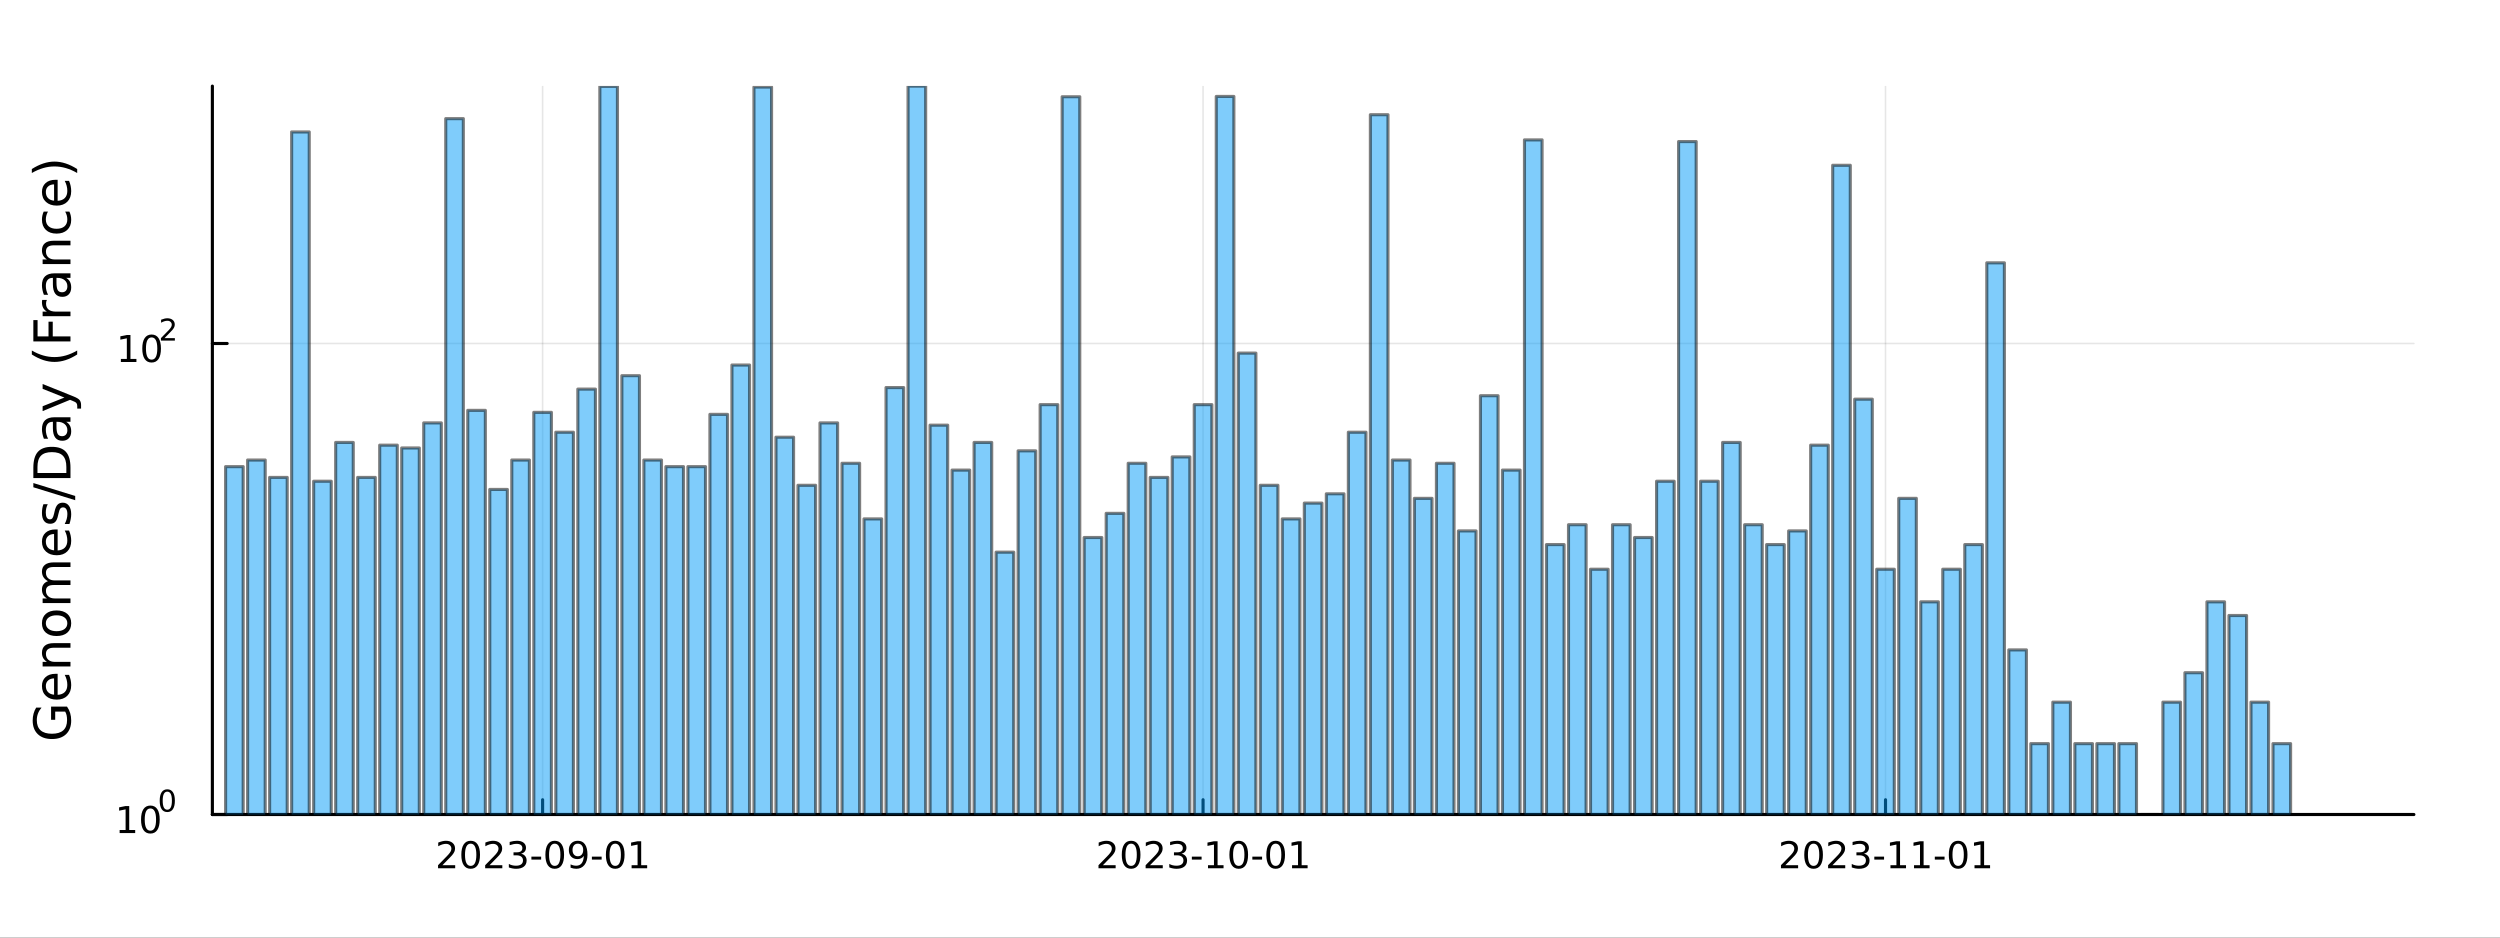 <?xml version="1.0" encoding="utf-8"?>
<svg xmlns="http://www.w3.org/2000/svg" xmlns:xlink="http://www.w3.org/1999/xlink" width="800" height="300" viewBox="0 0 3200 1200">
<rect x="0" y="0" width="3200" height="1200" fill="#333333" stroke="none"/>
<defs>
  <clipPath id="clip510">
    <rect x="0" y="0" width="3200" height="1200"/>
  </clipPath>
</defs>
<path clip-path="url(#clip510)" d="M0 1200 L3200 1200 L3200 0 L0 0  Z" fill="#ffffff" fill-rule="evenodd" fill-opacity="1"/>
<defs>
  <clipPath id="clip511">
    <rect x="640" y="0" width="2241" height="1200"/>
  </clipPath>
</defs>
<path clip-path="url(#clip510)" d="M271.839 1042.58 L3089.76 1042.58 L3089.76 110.236 L271.839 110.236  Z" fill="#ffffff" fill-rule="evenodd" fill-opacity="1"/>
<defs>
  <clipPath id="clip512">
    <rect x="271" y="110" width="2819" height="933"/>
  </clipPath>
</defs>
<polyline clip-path="url(#clip512)" style="stroke:#000000; stroke-linecap:round; stroke-linejoin:round; stroke-width:2; stroke-opacity:0.1; fill:none" points="694.528,1042.58 694.528,110.236 "/>
<polyline clip-path="url(#clip512)" style="stroke:#000000; stroke-linecap:round; stroke-linejoin:round; stroke-width:2; stroke-opacity:0.1; fill:none" points="1539.91,1042.58 1539.91,110.236 "/>
<polyline clip-path="url(#clip512)" style="stroke:#000000; stroke-linecap:round; stroke-linejoin:round; stroke-width:2; stroke-opacity:0.1; fill:none" points="2413.46,1042.58 2413.46,110.236 "/>
<polyline clip-path="url(#clip510)" style="stroke:#000000; stroke-linecap:round; stroke-linejoin:round; stroke-width:4; stroke-opacity:1; fill:none" points="271.839,1042.58 3089.76,1042.58 "/>
<polyline clip-path="url(#clip510)" style="stroke:#000000; stroke-linecap:round; stroke-linejoin:round; stroke-width:4; stroke-opacity:1; fill:none" points="694.528,1042.58 694.528,1023.68 "/>
<polyline clip-path="url(#clip510)" style="stroke:#000000; stroke-linecap:round; stroke-linejoin:round; stroke-width:4; stroke-opacity:1; fill:none" points="1539.91,1042.58 1539.91,1023.68 "/>
<polyline clip-path="url(#clip510)" style="stroke:#000000; stroke-linecap:round; stroke-linejoin:round; stroke-width:4; stroke-opacity:1; fill:none" points="2413.46,1042.58 2413.46,1023.68 "/>
<path clip-path="url(#clip510)" d="M566.323 1107.44 L582.642 1107.44 L582.642 1111.38 L560.698 1111.38 L560.698 1107.44 Q563.36 1104.69 567.943 1100.06 Q572.549 1095.4 573.73 1094.06 Q575.975 1091.54 576.855 1089.8 Q577.758 1088.04 577.758 1086.35 Q577.758 1083.6 575.813 1081.86 Q573.892 1080.13 570.79 1080.13 Q568.591 1080.13 566.137 1080.89 Q563.707 1081.65 560.929 1083.2 L560.929 1078.48 Q563.753 1077.35 566.207 1076.77 Q568.661 1076.19 570.698 1076.19 Q576.068 1076.19 579.262 1078.88 Q582.457 1081.56 582.457 1086.05 Q582.457 1088.18 581.647 1090.1 Q580.86 1092 578.753 1094.59 Q578.174 1095.26 575.073 1098.48 Q571.971 1101.68 566.323 1107.44 Z" fill="#000000" fill-rule="nonzero" fill-opacity="1" /><path clip-path="url(#clip510)" d="M602.457 1079.89 Q598.846 1079.89 597.017 1083.46 Q595.211 1087 595.211 1094.13 Q595.211 1101.24 597.017 1104.8 Q598.846 1108.34 602.457 1108.34 Q606.091 1108.34 607.896 1104.8 Q609.725 1101.24 609.725 1094.13 Q609.725 1087 607.896 1083.46 Q606.091 1079.89 602.457 1079.89 M602.457 1076.19 Q608.267 1076.19 611.322 1080.8 Q614.401 1085.38 614.401 1094.13 Q614.401 1102.86 611.322 1107.46 Q608.267 1112.05 602.457 1112.05 Q596.646 1112.05 593.568 1107.46 Q590.512 1102.86 590.512 1094.13 Q590.512 1085.38 593.568 1080.8 Q596.646 1076.19 602.457 1076.19 Z" fill="#000000" fill-rule="nonzero" fill-opacity="1" /><path clip-path="url(#clip510)" d="M626.646 1107.44 L642.966 1107.44 L642.966 1111.38 L621.021 1111.38 L621.021 1107.44 Q623.683 1104.69 628.267 1100.06 Q632.873 1095.4 634.054 1094.06 Q636.299 1091.54 637.179 1089.8 Q638.081 1088.04 638.081 1086.35 Q638.081 1083.6 636.137 1081.86 Q634.216 1080.13 631.114 1080.13 Q628.915 1080.13 626.461 1080.89 Q624.031 1081.65 621.253 1083.2 L621.253 1078.48 Q624.077 1077.35 626.531 1076.77 Q628.984 1076.19 631.021 1076.19 Q636.392 1076.19 639.586 1078.88 Q642.78 1081.56 642.78 1086.05 Q642.78 1088.18 641.97 1090.1 Q641.183 1092 639.077 1094.59 Q638.498 1095.26 635.396 1098.48 Q632.294 1101.68 626.646 1107.44 Z" fill="#000000" fill-rule="nonzero" fill-opacity="1" /><path clip-path="url(#clip510)" d="M666.947 1092.74 Q670.303 1093.46 672.178 1095.73 Q674.077 1098 674.077 1101.33 Q674.077 1106.45 670.558 1109.25 Q667.04 1112.05 660.558 1112.05 Q658.382 1112.05 656.067 1111.61 Q653.776 1111.19 651.322 1110.33 L651.322 1105.82 Q653.267 1106.95 655.581 1107.53 Q657.896 1108.11 660.419 1108.11 Q664.817 1108.11 667.109 1106.38 Q669.424 1104.64 669.424 1101.33 Q669.424 1098.27 667.271 1096.56 Q665.141 1094.82 661.322 1094.82 L657.294 1094.82 L657.294 1090.98 L661.507 1090.98 Q664.956 1090.98 666.785 1089.62 Q668.614 1088.23 668.614 1085.64 Q668.614 1082.97 666.716 1081.56 Q664.841 1080.13 661.322 1080.13 Q659.401 1080.13 657.202 1080.54 Q655.003 1080.96 652.364 1081.84 L652.364 1077.67 Q655.026 1076.93 657.341 1076.56 Q659.679 1076.19 661.739 1076.19 Q667.063 1076.19 670.165 1078.62 Q673.266 1081.03 673.266 1085.15 Q673.266 1088.02 671.623 1090.01 Q669.979 1091.98 666.947 1092.74 Z" fill="#000000" fill-rule="nonzero" fill-opacity="1" /><path clip-path="url(#clip510)" d="M680.188 1096.49 L692.664 1096.49 L692.664 1100.29 L680.188 1100.29 L680.188 1096.49 Z" fill="#000000" fill-rule="nonzero" fill-opacity="1" /><path clip-path="url(#clip510)" d="M710.049 1079.89 Q706.438 1079.89 704.609 1083.46 Q702.803 1087 702.803 1094.13 Q702.803 1101.24 704.609 1104.8 Q706.438 1108.34 710.049 1108.34 Q713.683 1108.34 715.488 1104.8 Q717.317 1101.24 717.317 1094.13 Q717.317 1087 715.488 1083.46 Q713.683 1079.89 710.049 1079.89 M710.049 1076.19 Q715.859 1076.19 718.914 1080.8 Q721.993 1085.38 721.993 1094.13 Q721.993 1102.86 718.914 1107.46 Q715.859 1112.05 710.049 1112.05 Q704.238 1112.05 701.16 1107.46 Q698.104 1102.86 698.104 1094.13 Q698.104 1085.38 701.16 1080.8 Q704.238 1076.19 710.049 1076.19 Z" fill="#000000" fill-rule="nonzero" fill-opacity="1" /><path clip-path="url(#clip510)" d="M730.349 1110.66 L730.349 1106.4 Q732.109 1107.23 733.914 1107.67 Q735.72 1108.11 737.456 1108.11 Q742.086 1108.11 744.516 1105.01 Q746.97 1101.89 747.317 1095.54 Q745.974 1097.53 743.914 1098.6 Q741.854 1099.66 739.354 1099.66 Q734.169 1099.66 731.137 1096.54 Q728.127 1093.39 728.127 1087.95 Q728.127 1082.63 731.275 1079.41 Q734.424 1076.19 739.655 1076.19 Q745.65 1076.19 748.798 1080.8 Q751.97 1085.38 751.97 1094.13 Q751.97 1102.3 748.081 1107.19 Q744.215 1112.05 737.664 1112.05 Q735.905 1112.05 734.099 1111.7 Q732.294 1111.35 730.349 1110.66 M739.655 1096.01 Q742.803 1096.01 744.632 1093.85 Q746.484 1091.7 746.484 1087.95 Q746.484 1084.22 744.632 1082.07 Q742.803 1079.89 739.655 1079.89 Q736.507 1079.89 734.655 1082.07 Q732.826 1084.22 732.826 1087.95 Q732.826 1091.7 734.655 1093.85 Q736.507 1096.01 739.655 1096.01 Z" fill="#000000" fill-rule="nonzero" fill-opacity="1" /><path clip-path="url(#clip510)" d="M757.618 1096.49 L770.095 1096.49 L770.095 1100.29 L757.618 1100.29 L757.618 1096.49 Z" fill="#000000" fill-rule="nonzero" fill-opacity="1" /><path clip-path="url(#clip510)" d="M787.479 1079.89 Q783.868 1079.89 782.039 1083.46 Q780.233 1087 780.233 1094.13 Q780.233 1101.24 782.039 1104.8 Q783.868 1108.34 787.479 1108.34 Q791.113 1108.34 792.919 1104.8 Q794.747 1101.24 794.747 1094.13 Q794.747 1087 792.919 1083.46 Q791.113 1079.89 787.479 1079.89 M787.479 1076.19 Q793.289 1076.19 796.344 1080.8 Q799.423 1085.38 799.423 1094.13 Q799.423 1102.86 796.344 1107.46 Q793.289 1112.05 787.479 1112.05 Q781.669 1112.05 778.59 1107.46 Q775.534 1102.86 775.534 1094.13 Q775.534 1085.38 778.59 1080.8 Q781.669 1076.19 787.479 1076.19 Z" fill="#000000" fill-rule="nonzero" fill-opacity="1" /><path clip-path="url(#clip510)" d="M808.451 1107.44 L816.09 1107.44 L816.09 1081.07 L807.78 1082.74 L807.78 1078.48 L816.043 1076.82 L820.719 1076.82 L820.719 1107.44 L828.358 1107.44 L828.358 1111.38 L808.451 1111.38 L808.451 1107.44 Z" fill="#000000" fill-rule="nonzero" fill-opacity="1" /><path clip-path="url(#clip510)" d="M1411.7 1107.44 L1428.02 1107.44 L1428.02 1111.38 L1406.07 1111.38 L1406.07 1107.44 Q1408.74 1104.69 1413.32 1100.06 Q1417.93 1095.4 1419.11 1094.06 Q1421.35 1091.54 1422.23 1089.8 Q1423.14 1088.04 1423.14 1086.35 Q1423.14 1083.6 1421.19 1081.86 Q1419.27 1080.13 1416.17 1080.13 Q1413.97 1080.13 1411.51 1080.89 Q1409.08 1081.65 1406.31 1083.2 L1406.31 1078.48 Q1409.13 1077.35 1411.58 1076.77 Q1414.04 1076.19 1416.07 1076.19 Q1421.45 1076.19 1424.64 1078.88 Q1427.83 1081.56 1427.83 1086.05 Q1427.83 1088.18 1427.02 1090.1 Q1426.24 1092 1424.13 1094.59 Q1423.55 1095.26 1420.45 1098.48 Q1417.35 1101.68 1411.7 1107.44 Z" fill="#000000" fill-rule="nonzero" fill-opacity="1" /><path clip-path="url(#clip510)" d="M1447.83 1079.89 Q1444.22 1079.89 1442.39 1083.46 Q1440.59 1087 1440.59 1094.13 Q1440.59 1101.24 1442.39 1104.8 Q1444.22 1108.34 1447.83 1108.34 Q1451.47 1108.34 1453.27 1104.8 Q1455.1 1101.24 1455.1 1094.13 Q1455.1 1087 1453.27 1083.46 Q1451.47 1079.89 1447.83 1079.89 M1447.83 1076.19 Q1453.64 1076.19 1456.7 1080.8 Q1459.78 1085.38 1459.78 1094.13 Q1459.78 1102.86 1456.7 1107.46 Q1453.64 1112.05 1447.83 1112.05 Q1442.02 1112.05 1438.95 1107.46 Q1435.89 1102.86 1435.89 1094.13 Q1435.89 1085.38 1438.95 1080.8 Q1442.02 1076.19 1447.83 1076.19 Z" fill="#000000" fill-rule="nonzero" fill-opacity="1" /><path clip-path="url(#clip510)" d="M1472.02 1107.44 L1488.34 1107.44 L1488.34 1111.38 L1466.4 1111.38 L1466.4 1107.44 Q1469.06 1104.69 1473.64 1100.06 Q1478.25 1095.4 1479.43 1094.06 Q1481.68 1091.54 1482.56 1089.8 Q1483.46 1088.04 1483.46 1086.35 Q1483.46 1083.6 1481.51 1081.86 Q1479.59 1080.13 1476.49 1080.13 Q1474.29 1080.13 1471.84 1080.89 Q1469.41 1081.65 1466.63 1083.2 L1466.63 1078.48 Q1469.45 1077.35 1471.91 1076.77 Q1474.36 1076.19 1476.4 1076.19 Q1481.77 1076.19 1484.96 1078.88 Q1488.16 1081.56 1488.16 1086.05 Q1488.16 1088.18 1487.35 1090.1 Q1486.56 1092 1484.45 1094.59 Q1483.88 1095.26 1480.77 1098.48 Q1477.67 1101.68 1472.02 1107.44 Z" fill="#000000" fill-rule="nonzero" fill-opacity="1" /><path clip-path="url(#clip510)" d="M1512.32 1092.74 Q1515.68 1093.46 1517.56 1095.73 Q1519.45 1098 1519.45 1101.33 Q1519.45 1106.45 1515.94 1109.25 Q1512.42 1112.05 1505.94 1112.05 Q1503.76 1112.05 1501.44 1111.61 Q1499.15 1111.19 1496.7 1110.33 L1496.7 1105.82 Q1498.64 1106.95 1500.96 1107.53 Q1503.27 1108.11 1505.8 1108.11 Q1510.19 1108.11 1512.49 1106.38 Q1514.8 1104.64 1514.8 1101.33 Q1514.8 1098.27 1512.65 1096.56 Q1510.52 1094.82 1506.7 1094.82 L1502.67 1094.82 L1502.67 1090.98 L1506.88 1090.98 Q1510.33 1090.98 1512.16 1089.62 Q1513.99 1088.23 1513.99 1085.64 Q1513.99 1082.97 1512.09 1081.56 Q1510.22 1080.13 1506.7 1080.13 Q1504.78 1080.13 1502.58 1080.54 Q1500.38 1080.96 1497.74 1081.84 L1497.74 1077.67 Q1500.4 1076.93 1502.72 1076.56 Q1505.06 1076.19 1507.12 1076.19 Q1512.44 1076.19 1515.54 1078.62 Q1518.64 1081.03 1518.64 1085.15 Q1518.64 1088.02 1517 1090.01 Q1515.36 1091.98 1512.32 1092.74 Z" fill="#000000" fill-rule="nonzero" fill-opacity="1" /><path clip-path="url(#clip510)" d="M1525.57 1096.49 L1538.04 1096.49 L1538.04 1100.29 L1525.57 1100.29 L1525.57 1096.49 Z" fill="#000000" fill-rule="nonzero" fill-opacity="1" /><path clip-path="url(#clip510)" d="M1546.24 1107.44 L1553.88 1107.44 L1553.88 1081.07 L1545.56 1082.74 L1545.56 1078.48 L1553.83 1076.82 L1558.5 1076.82 L1558.5 1107.44 L1566.14 1107.44 L1566.14 1111.38 L1546.24 1111.38 L1546.24 1107.44 Z" fill="#000000" fill-rule="nonzero" fill-opacity="1" /><path clip-path="url(#clip510)" d="M1585.59 1079.89 Q1581.98 1079.89 1580.15 1083.46 Q1578.34 1087 1578.34 1094.13 Q1578.34 1101.24 1580.15 1104.8 Q1581.98 1108.34 1585.59 1108.34 Q1589.22 1108.34 1591.03 1104.8 Q1592.86 1101.24 1592.86 1094.13 Q1592.86 1087 1591.03 1083.46 Q1589.22 1079.89 1585.59 1079.89 M1585.59 1076.19 Q1591.4 1076.19 1594.45 1080.8 Q1597.53 1085.38 1597.53 1094.13 Q1597.53 1102.86 1594.45 1107.46 Q1591.4 1112.05 1585.59 1112.05 Q1579.78 1112.05 1576.7 1107.46 Q1573.64 1102.86 1573.64 1094.13 Q1573.64 1085.38 1576.7 1080.8 Q1579.78 1076.19 1585.59 1076.19 Z" fill="#000000" fill-rule="nonzero" fill-opacity="1" /><path clip-path="url(#clip510)" d="M1603 1096.49 L1615.47 1096.49 L1615.47 1100.29 L1603 1100.29 L1603 1096.49 Z" fill="#000000" fill-rule="nonzero" fill-opacity="1" /><path clip-path="url(#clip510)" d="M1632.86 1079.89 Q1629.25 1079.89 1627.42 1083.46 Q1625.61 1087 1625.61 1094.13 Q1625.61 1101.24 1627.42 1104.8 Q1629.25 1108.34 1632.86 1108.34 Q1636.49 1108.34 1638.3 1104.8 Q1640.12 1101.24 1640.12 1094.13 Q1640.12 1087 1638.3 1083.46 Q1636.49 1079.89 1632.86 1079.89 M1632.86 1076.19 Q1638.67 1076.19 1641.72 1080.8 Q1644.8 1085.38 1644.8 1094.13 Q1644.8 1102.86 1641.72 1107.46 Q1638.67 1112.05 1632.86 1112.05 Q1627.05 1112.05 1623.97 1107.46 Q1620.91 1102.86 1620.91 1094.13 Q1620.91 1085.38 1623.97 1080.8 Q1627.05 1076.19 1632.86 1076.19 Z" fill="#000000" fill-rule="nonzero" fill-opacity="1" /><path clip-path="url(#clip510)" d="M1653.83 1107.44 L1661.47 1107.44 L1661.47 1081.07 L1653.16 1082.74 L1653.16 1078.48 L1661.42 1076.82 L1666.1 1076.82 L1666.1 1107.44 L1673.74 1107.44 L1673.74 1111.38 L1653.83 1111.38 L1653.83 1107.44 Z" fill="#000000" fill-rule="nonzero" fill-opacity="1" /><path clip-path="url(#clip510)" d="M2285.26 1107.44 L2301.58 1107.44 L2301.58 1111.38 L2279.63 1111.38 L2279.63 1107.44 Q2282.29 1104.69 2286.88 1100.06 Q2291.48 1095.4 2292.66 1094.06 Q2294.91 1091.54 2295.79 1089.8 Q2296.69 1088.04 2296.69 1086.35 Q2296.69 1083.6 2294.75 1081.86 Q2292.83 1080.13 2289.72 1080.13 Q2287.53 1080.13 2285.07 1080.89 Q2282.64 1081.65 2279.86 1083.2 L2279.86 1078.48 Q2282.69 1077.35 2285.14 1076.77 Q2287.59 1076.19 2289.63 1076.19 Q2295 1076.19 2298.2 1078.88 Q2301.39 1081.56 2301.39 1086.05 Q2301.39 1088.18 2300.58 1090.1 Q2299.79 1092 2297.69 1094.59 Q2297.11 1095.26 2294.01 1098.48 Q2290.9 1101.68 2285.26 1107.44 Z" fill="#000000" fill-rule="nonzero" fill-opacity="1" /><path clip-path="url(#clip510)" d="M2321.39 1079.89 Q2317.78 1079.89 2315.95 1083.46 Q2314.15 1087 2314.15 1094.13 Q2314.15 1101.24 2315.95 1104.8 Q2317.78 1108.34 2321.39 1108.34 Q2325.02 1108.34 2326.83 1104.8 Q2328.66 1101.24 2328.66 1094.13 Q2328.66 1087 2326.83 1083.46 Q2325.02 1079.89 2321.39 1079.89 M2321.39 1076.19 Q2327.2 1076.19 2330.26 1080.8 Q2333.33 1085.38 2333.33 1094.13 Q2333.33 1102.86 2330.26 1107.46 Q2327.2 1112.05 2321.39 1112.05 Q2315.58 1112.05 2312.5 1107.46 Q2309.45 1102.86 2309.45 1094.13 Q2309.45 1085.38 2312.5 1080.8 Q2315.58 1076.19 2321.39 1076.19 Z" fill="#000000" fill-rule="nonzero" fill-opacity="1" /><path clip-path="url(#clip510)" d="M2345.58 1107.44 L2361.9 1107.44 L2361.9 1111.38 L2339.96 1111.38 L2339.96 1107.44 Q2342.62 1104.69 2347.2 1100.06 Q2351.81 1095.4 2352.99 1094.06 Q2355.23 1091.54 2356.11 1089.8 Q2357.02 1088.04 2357.02 1086.35 Q2357.02 1083.6 2355.07 1081.86 Q2353.15 1080.13 2350.05 1080.13 Q2347.85 1080.13 2345.4 1080.89 Q2342.96 1081.65 2340.19 1083.2 L2340.19 1078.48 Q2343.01 1077.35 2345.46 1076.77 Q2347.92 1076.19 2349.96 1076.19 Q2355.33 1076.19 2358.52 1078.88 Q2361.71 1081.56 2361.71 1086.05 Q2361.71 1088.18 2360.9 1090.1 Q2360.12 1092 2358.01 1094.59 Q2357.43 1095.26 2354.33 1098.48 Q2351.23 1101.68 2345.58 1107.44 Z" fill="#000000" fill-rule="nonzero" fill-opacity="1" /><path clip-path="url(#clip510)" d="M2385.88 1092.74 Q2389.24 1093.46 2391.11 1095.73 Q2393.01 1098 2393.01 1101.33 Q2393.01 1106.45 2389.49 1109.25 Q2385.97 1112.05 2379.49 1112.05 Q2377.32 1112.05 2375 1111.61 Q2372.71 1111.19 2370.26 1110.33 L2370.26 1105.82 Q2372.2 1106.95 2374.52 1107.53 Q2376.83 1108.11 2379.35 1108.11 Q2383.75 1108.11 2386.04 1106.38 Q2388.36 1104.64 2388.36 1101.33 Q2388.36 1098.27 2386.21 1096.56 Q2384.08 1094.82 2380.26 1094.82 L2376.23 1094.82 L2376.23 1090.98 L2380.44 1090.98 Q2383.89 1090.98 2385.72 1089.62 Q2387.55 1088.23 2387.55 1085.64 Q2387.55 1082.97 2385.65 1081.56 Q2383.77 1080.13 2380.26 1080.13 Q2378.33 1080.13 2376.14 1080.54 Q2373.94 1080.96 2371.3 1081.84 L2371.3 1077.67 Q2373.96 1076.93 2376.27 1076.56 Q2378.61 1076.19 2380.67 1076.19 Q2386 1076.19 2389.1 1078.62 Q2392.2 1081.03 2392.2 1085.15 Q2392.2 1088.02 2390.56 1090.01 Q2388.91 1091.98 2385.88 1092.74 Z" fill="#000000" fill-rule="nonzero" fill-opacity="1" /><path clip-path="url(#clip510)" d="M2399.12 1096.49 L2411.6 1096.49 L2411.6 1100.29 L2399.12 1100.29 L2399.12 1096.49 Z" fill="#000000" fill-rule="nonzero" fill-opacity="1" /><path clip-path="url(#clip510)" d="M2419.79 1107.44 L2427.43 1107.44 L2427.43 1081.07 L2419.12 1082.74 L2419.12 1078.48 L2427.39 1076.82 L2432.06 1076.82 L2432.06 1107.44 L2439.7 1107.44 L2439.7 1111.38 L2419.79 1111.38 L2419.79 1107.44 Z" fill="#000000" fill-rule="nonzero" fill-opacity="1" /><path clip-path="url(#clip510)" d="M2449.95 1107.44 L2457.59 1107.44 L2457.59 1081.07 L2449.28 1082.74 L2449.28 1078.48 L2457.55 1076.82 L2462.22 1076.82 L2462.22 1107.44 L2469.86 1107.44 L2469.86 1111.38 L2449.95 1111.38 L2449.95 1107.44 Z" fill="#000000" fill-rule="nonzero" fill-opacity="1" /><path clip-path="url(#clip510)" d="M2476.55 1096.49 L2489.03 1096.49 L2489.03 1100.29 L2476.55 1100.29 L2476.55 1096.49 Z" fill="#000000" fill-rule="nonzero" fill-opacity="1" /><path clip-path="url(#clip510)" d="M2506.41 1079.89 Q2502.8 1079.89 2500.97 1083.46 Q2499.17 1087 2499.17 1094.13 Q2499.17 1101.24 2500.97 1104.8 Q2502.8 1108.34 2506.41 1108.34 Q2510.05 1108.34 2511.85 1104.8 Q2513.68 1101.24 2513.68 1094.13 Q2513.68 1087 2511.85 1083.46 Q2510.05 1079.89 2506.41 1079.89 M2506.41 1076.19 Q2512.22 1076.19 2515.28 1080.8 Q2518.36 1085.38 2518.36 1094.13 Q2518.36 1102.86 2515.28 1107.46 Q2512.22 1112.05 2506.41 1112.05 Q2500.6 1112.05 2497.52 1107.46 Q2494.47 1102.86 2494.47 1094.13 Q2494.47 1085.38 2497.52 1080.8 Q2500.6 1076.19 2506.41 1076.19 Z" fill="#000000" fill-rule="nonzero" fill-opacity="1" /><path clip-path="url(#clip510)" d="M2527.38 1107.44 L2535.02 1107.44 L2535.02 1081.07 L2526.71 1082.74 L2526.71 1078.48 L2534.98 1076.82 L2539.65 1076.82 L2539.65 1107.44 L2547.29 1107.44 L2547.29 1111.38 L2527.38 1111.38 L2527.38 1107.44 Z" fill="#000000" fill-rule="nonzero" fill-opacity="1" /><polyline clip-path="url(#clip512)" style="stroke:#000000; stroke-linecap:round; stroke-linejoin:round; stroke-width:2; stroke-opacity:0.1; fill:none" points="271.839,1042.58 3089.76,1042.58 "/>
<polyline clip-path="url(#clip512)" style="stroke:#000000; stroke-linecap:round; stroke-linejoin:round; stroke-width:2; stroke-opacity:0.1; fill:none" points="271.839,439.651 3089.76,439.651 "/>
<polyline clip-path="url(#clip510)" style="stroke:#000000; stroke-linecap:round; stroke-linejoin:round; stroke-width:4; stroke-opacity:1; fill:none" points="271.839,1042.58 271.839,110.236 "/>
<polyline clip-path="url(#clip510)" style="stroke:#000000; stroke-linecap:round; stroke-linejoin:round; stroke-width:4; stroke-opacity:1; fill:none" points="271.839,1042.58 290.737,1042.58 "/>
<polyline clip-path="url(#clip510)" style="stroke:#000000; stroke-linecap:round; stroke-linejoin:round; stroke-width:4; stroke-opacity:1; fill:none" points="271.839,439.651 290.737,439.651 "/>
<path clip-path="url(#clip510)" d="M153.134 1062.37 L160.772 1062.37 L160.772 1036 L152.462 1037.67 L152.462 1033.41 L160.726 1031.74 L165.402 1031.74 L165.402 1062.37 L173.041 1062.37 L173.041 1066.3 L153.134 1066.3 L153.134 1062.37 Z" fill="#000000" fill-rule="nonzero" fill-opacity="1" /><path clip-path="url(#clip510)" d="M192.485 1034.82 Q188.874 1034.82 187.045 1038.39 Q185.24 1041.93 185.24 1049.06 Q185.24 1056.16 187.045 1059.73 Q188.874 1063.27 192.485 1063.27 Q196.119 1063.27 197.925 1059.73 Q199.754 1056.16 199.754 1049.06 Q199.754 1041.93 197.925 1038.39 Q196.119 1034.82 192.485 1034.82 M192.485 1031.12 Q198.295 1031.12 201.351 1035.72 Q204.43 1040.31 204.43 1049.06 Q204.43 1057.78 201.351 1062.39 Q198.295 1066.97 192.485 1066.97 Q186.675 1066.97 183.596 1062.39 Q180.541 1057.78 180.541 1049.06 Q180.541 1040.31 183.596 1035.72 Q186.675 1031.12 192.485 1031.12 Z" fill="#000000" fill-rule="nonzero" fill-opacity="1" /><path clip-path="url(#clip510)" d="M214.134 1013.31 Q211.2 1013.31 209.715 1016.21 Q208.248 1019.09 208.248 1024.88 Q208.248 1030.66 209.715 1033.55 Q211.2 1036.43 214.134 1036.43 Q217.087 1036.43 218.554 1033.55 Q220.04 1030.66 220.04 1024.88 Q220.04 1019.09 218.554 1016.21 Q217.087 1013.31 214.134 1013.31 M214.134 1010.31 Q218.855 1010.31 221.338 1014.05 Q223.839 1017.77 223.839 1024.88 Q223.839 1031.97 221.338 1035.71 Q218.855 1039.44 214.134 1039.44 Q209.414 1039.44 206.912 1035.71 Q204.43 1031.97 204.43 1024.88 Q204.43 1017.77 206.912 1014.05 Q209.414 1010.31 214.134 1010.31 Z" fill="#000000" fill-rule="nonzero" fill-opacity="1" /><path clip-path="url(#clip510)" d="M154.713 459.443 L162.352 459.443 L162.352 433.077 L154.042 434.744 L154.042 430.485 L162.306 428.818 L166.982 428.818 L166.982 459.443 L174.621 459.443 L174.621 463.378 L154.713 463.378 L154.713 459.443 Z" fill="#000000" fill-rule="nonzero" fill-opacity="1" /><path clip-path="url(#clip510)" d="M194.065 431.897 Q190.454 431.897 188.625 435.462 Q186.82 439.003 186.82 446.133 Q186.82 453.239 188.625 456.804 Q190.454 460.346 194.065 460.346 Q197.699 460.346 199.505 456.804 Q201.334 453.239 201.334 446.133 Q201.334 439.003 199.505 435.462 Q197.699 431.897 194.065 431.897 M194.065 428.193 Q199.875 428.193 202.931 432.8 Q206.009 437.383 206.009 446.133 Q206.009 454.86 202.931 459.466 Q199.875 464.049 194.065 464.049 Q188.255 464.049 185.176 459.466 Q182.121 454.86 182.121 446.133 Q182.121 437.383 185.176 432.8 Q188.255 428.193 194.065 428.193 Z" fill="#000000" fill-rule="nonzero" fill-opacity="1" /><path clip-path="url(#clip510)" d="M210.58 432.77 L223.839 432.77 L223.839 435.968 L206.009 435.968 L206.009 432.77 Q208.172 430.532 211.896 426.771 Q215.639 422.99 216.598 421.9 Q218.423 419.85 219.137 418.439 Q219.871 417.01 219.871 415.637 Q219.871 413.398 218.291 411.988 Q216.73 410.577 214.21 410.577 Q212.423 410.577 210.429 411.198 Q208.454 411.819 206.198 413.079 L206.198 409.242 Q208.492 408.32 210.486 407.85 Q212.479 407.38 214.134 407.38 Q218.498 407.38 221.093 409.562 Q223.689 411.743 223.689 415.392 Q223.689 417.122 223.03 418.683 Q222.391 420.226 220.68 422.332 Q220.209 422.878 217.689 425.492 Q215.169 428.087 210.58 432.77 Z" fill="#000000" fill-rule="nonzero" fill-opacity="1" /><path clip-path="url(#clip510)" d="M83.427 910.828 L70.664 910.828 L70.664 921.332 L65.38 921.332 L65.38 904.463 L85.782 904.463 Q88.424 908.187 89.793 912.674 Q91.129 917.162 91.129 922.255 Q91.129 933.395 84.636 939.697 Q78.111 945.967 66.494 945.967 Q54.845 945.967 48.352 939.697 Q41.827 933.395 41.827 922.255 Q41.827 917.608 42.973 913.438 Q44.119 909.237 46.347 905.704 L53.19 905.704 Q50.166 909.269 48.638 913.279 Q47.11 917.29 47.11 921.714 Q47.11 930.435 51.98 934.827 Q56.85 939.188 66.494 939.188 Q76.106 939.188 80.976 934.827 Q85.846 930.435 85.846 921.714 Q85.846 918.308 85.273 915.634 Q84.668 912.961 83.427 910.828 Z" fill="#000000" fill-rule="nonzero" fill-opacity="1" /><path clip-path="url(#clip510)" d="M70.918 862.481 L73.783 862.481 L73.783 889.408 Q79.83 889.026 83.013 885.779 Q86.164 882.501 86.164 876.676 Q86.164 873.303 85.337 870.152 Q84.509 866.969 82.854 863.849 L88.392 863.849 Q89.729 867 90.429 870.311 Q91.129 873.621 91.129 877.026 Q91.129 885.557 86.164 890.554 Q81.199 895.519 72.732 895.519 Q63.98 895.519 58.855 890.808 Q53.699 886.066 53.699 878.045 Q53.699 870.852 58.346 866.682 Q62.961 862.481 70.918 862.481 M69.2 868.337 Q64.393 868.401 61.529 871.043 Q58.664 873.653 58.664 877.981 Q58.664 882.883 61.433 885.843 Q64.202 888.771 69.231 889.217 L69.2 868.337 Z" fill="#000000" fill-rule="nonzero" fill-opacity="1" /><path clip-path="url(#clip510)" d="M68.69 823.236 L90.206 823.236 L90.206 829.093 L68.881 829.093 Q63.82 829.093 61.306 831.066 Q58.791 833.039 58.791 836.986 Q58.791 841.729 61.815 844.466 Q64.839 847.203 70.059 847.203 L90.206 847.203 L90.206 853.091 L54.558 853.091 L54.558 847.203 L60.096 847.203 Q56.882 845.102 55.29 842.27 Q53.699 839.405 53.699 835.681 Q53.699 829.538 57.518 826.387 Q61.306 823.236 68.69 823.236 Z" fill="#000000" fill-rule="nonzero" fill-opacity="1" /><path clip-path="url(#clip510)" d="M58.664 797.742 Q58.664 802.452 62.356 805.189 Q66.017 807.927 72.414 807.927 Q78.812 807.927 82.504 805.221 Q86.164 802.484 86.164 797.742 Q86.164 793.063 82.472 790.326 Q78.78 787.588 72.414 787.588 Q66.08 787.588 62.388 790.326 Q58.664 793.063 58.664 797.742 M53.699 797.742 Q53.699 790.103 58.664 785.742 Q63.63 781.382 72.414 781.382 Q81.167 781.382 86.164 785.742 Q91.129 790.103 91.129 797.742 Q91.129 805.412 86.164 809.773 Q81.167 814.101 72.414 814.101 Q63.63 814.101 58.664 809.773 Q53.699 805.412 53.699 797.742 Z" fill="#000000" fill-rule="nonzero" fill-opacity="1" /><path clip-path="url(#clip510)" d="M61.401 743.92 Q57.455 741.723 55.577 738.668 Q53.699 735.612 53.699 731.475 Q53.699 725.905 57.614 722.881 Q61.497 719.857 68.69 719.857 L90.206 719.857 L90.206 725.745 L68.881 725.745 Q63.757 725.745 61.274 727.56 Q58.791 729.374 58.791 733.098 Q58.791 737.649 61.815 740.291 Q64.839 742.933 70.059 742.933 L90.206 742.933 L90.206 748.821 L68.881 748.821 Q63.725 748.821 61.274 750.635 Q58.791 752.45 58.791 756.237 Q58.791 760.725 61.847 763.367 Q64.871 766.009 70.059 766.009 L90.206 766.009 L90.206 771.897 L54.558 771.897 L54.558 766.009 L60.096 766.009 Q56.818 764.003 55.259 761.202 Q53.699 758.402 53.699 754.55 Q53.699 750.667 55.672 747.962 Q57.646 745.225 61.401 743.92 Z" fill="#000000" fill-rule="nonzero" fill-opacity="1" /><path clip-path="url(#clip510)" d="M70.918 677.684 L73.783 677.684 L73.783 704.611 Q79.83 704.229 83.013 700.983 Q86.164 697.705 86.164 691.88 Q86.164 688.506 85.337 685.355 Q84.509 682.172 82.854 679.053 L88.392 679.053 Q89.729 682.204 90.429 685.514 Q91.129 688.824 91.129 692.23 Q91.129 700.76 86.164 705.757 Q81.199 710.722 72.732 710.722 Q63.98 710.722 58.855 706.012 Q53.699 701.269 53.699 693.249 Q53.699 686.055 58.346 681.886 Q62.961 677.684 70.918 677.684 M69.2 683.541 Q64.393 683.604 61.529 686.246 Q58.664 688.856 58.664 693.185 Q58.664 698.086 61.433 701.047 Q64.202 703.975 69.231 704.42 L69.2 683.541 Z" fill="#000000" fill-rule="nonzero" fill-opacity="1" /><path clip-path="url(#clip510)" d="M55.609 645.347 L61.147 645.347 Q59.874 647.829 59.237 650.503 Q58.601 653.176 58.601 656.041 Q58.601 660.401 59.937 662.598 Q61.274 664.762 63.948 664.762 Q65.985 664.762 67.162 663.202 Q68.308 661.643 69.359 656.932 L69.804 654.927 Q71.141 648.689 73.592 646.079 Q76.011 643.437 80.371 643.437 Q85.337 643.437 88.233 647.384 Q91.129 651.299 91.129 658.173 Q91.129 661.038 90.556 664.157 Q90.015 667.245 88.901 670.682 L82.854 670.682 Q84.541 667.436 85.4 664.285 Q86.228 661.134 86.228 658.046 Q86.228 653.908 84.827 651.68 Q83.395 649.452 80.817 649.452 Q78.43 649.452 77.157 651.076 Q75.883 652.667 74.706 658.11 L74.228 660.147 Q73.082 665.59 70.727 668.009 Q68.34 670.427 64.202 670.427 Q59.173 670.427 56.436 666.863 Q53.699 663.298 53.699 656.741 Q53.699 653.495 54.176 650.63 Q54.654 647.766 55.609 645.347 Z" fill="#000000" fill-rule="nonzero" fill-opacity="1" /><path clip-path="url(#clip510)" d="M42.686 623.703 L42.686 618.292 L96.254 634.843 L96.254 640.254 L42.686 623.703 Z" fill="#000000" fill-rule="nonzero" fill-opacity="1" /><path clip-path="url(#clip510)" d="M47.97 605.465 L84.923 605.465 L84.923 597.699 Q84.923 587.864 80.467 583.313 Q76.011 578.729 66.398 578.729 Q56.85 578.729 52.426 583.313 Q47.97 587.864 47.97 597.699 L47.97 605.465 M42.686 611.895 L42.686 598.686 Q42.686 584.872 48.447 578.411 Q54.176 571.95 66.398 571.95 Q78.684 571.95 84.445 578.443 Q90.206 584.936 90.206 598.686 L90.206 611.895 L42.686 611.895 Z" fill="#000000" fill-rule="nonzero" fill-opacity="1" /><path clip-path="url(#clip510)" d="M72.287 545.755 Q72.287 552.853 73.91 555.59 Q75.533 558.327 79.448 558.327 Q82.567 558.327 84.413 556.29 Q86.228 554.221 86.228 550.689 Q86.228 545.819 82.79 542.891 Q79.321 539.93 73.592 539.93 L72.287 539.93 L72.287 545.755 M69.868 534.074 L90.206 534.074 L90.206 539.93 L84.795 539.93 Q88.042 541.936 89.602 544.928 Q91.129 547.919 91.129 552.248 Q91.129 557.723 88.074 560.969 Q84.986 564.184 79.83 564.184 Q73.815 564.184 70.759 560.173 Q67.704 556.131 67.704 548.142 L67.704 539.93 L67.131 539.93 Q63.088 539.93 60.892 542.604 Q58.664 545.246 58.664 550.052 Q58.664 553.107 59.396 556.004 Q60.128 558.9 61.592 561.574 L56.182 561.574 Q54.94 558.359 54.336 555.335 Q53.699 552.312 53.699 549.447 Q53.699 541.713 57.709 537.893 Q61.72 534.074 69.868 534.074 Z" fill="#000000" fill-rule="nonzero" fill-opacity="1" /><path clip-path="url(#clip510)" d="M93.516 507.179 Q99.882 509.662 101.824 512.017 Q103.765 514.372 103.765 518.319 L103.765 522.998 L98.864 522.998 L98.864 519.56 Q98.864 517.141 97.718 515.804 Q96.572 514.468 92.307 512.844 L89.633 511.794 L54.558 526.212 L54.558 520.006 L82.44 508.866 L54.558 497.726 L54.558 491.519 L93.516 507.179 Z" fill="#000000" fill-rule="nonzero" fill-opacity="1" /><path clip-path="url(#clip510)" d="M40.745 448.646 Q48.065 452.911 55.227 454.98 Q62.388 457.049 69.74 457.049 Q77.093 457.049 84.318 454.98 Q91.511 452.879 98.8 448.646 L98.8 453.739 Q91.32 458.513 84.095 460.9 Q76.87 463.256 69.74 463.256 Q62.643 463.256 55.45 460.9 Q48.256 458.545 40.745 453.739 L40.745 448.646 Z" fill="#000000" fill-rule="nonzero" fill-opacity="1" /><path clip-path="url(#clip510)" d="M42.686 437.029 L42.686 409.72 L48.097 409.72 L48.097 430.599 L62.102 430.599 L62.102 411.757 L67.513 411.757 L67.513 430.599 L90.206 430.599 L90.206 437.029 L42.686 437.029 Z" fill="#000000" fill-rule="nonzero" fill-opacity="1" /><path clip-path="url(#clip510)" d="M60.033 383.875 Q59.46 384.862 59.205 386.04 Q58.919 387.185 58.919 388.586 Q58.919 393.551 62.165 396.225 Q65.38 398.866 71.427 398.866 L90.206 398.866 L90.206 404.755 L54.558 404.755 L54.558 398.866 L60.096 398.866 Q56.85 397.02 55.29 394.06 Q53.699 391.1 53.699 386.867 Q53.699 386.262 53.794 385.53 Q53.858 384.798 54.017 383.907 L60.033 383.875 Z" fill="#000000" fill-rule="nonzero" fill-opacity="1" /><path clip-path="url(#clip510)" d="M72.287 361.532 Q72.287 368.629 73.91 371.367 Q75.533 374.104 79.448 374.104 Q82.567 374.104 84.413 372.067 Q86.228 369.998 86.228 366.465 Q86.228 361.595 82.79 358.667 Q79.321 355.707 73.592 355.707 L72.287 355.707 L72.287 361.532 M69.868 349.85 L90.206 349.85 L90.206 355.707 L84.795 355.707 Q88.042 357.712 89.602 360.704 Q91.129 363.696 91.129 368.025 Q91.129 373.499 88.074 376.746 Q84.986 379.96 79.83 379.96 Q73.815 379.96 70.759 375.95 Q67.704 371.908 67.704 363.919 L67.704 355.707 L67.131 355.707 Q63.088 355.707 60.892 358.381 Q58.664 361.022 58.664 365.828 Q58.664 368.884 59.396 371.78 Q60.128 374.677 61.592 377.35 L56.182 377.35 Q54.94 374.136 54.336 371.112 Q53.699 368.088 53.699 365.224 Q53.699 357.489 57.709 353.67 Q61.72 349.85 69.868 349.85 Z" fill="#000000" fill-rule="nonzero" fill-opacity="1" /><path clip-path="url(#clip510)" d="M68.69 308.155 L90.206 308.155 L90.206 314.012 L68.881 314.012 Q63.82 314.012 61.306 315.985 Q58.791 317.958 58.791 321.905 Q58.791 326.647 61.815 329.385 Q64.839 332.122 70.059 332.122 L90.206 332.122 L90.206 338.01 L54.558 338.01 L54.558 332.122 L60.096 332.122 Q56.882 330.021 55.29 327.189 Q53.699 324.324 53.699 320.6 Q53.699 314.457 57.518 311.306 Q61.306 308.155 68.69 308.155 Z" fill="#000000" fill-rule="nonzero" fill-opacity="1" /><path clip-path="url(#clip510)" d="M55.927 270.82 L61.401 270.82 Q60.033 273.303 59.364 275.817 Q58.664 278.3 58.664 280.846 Q58.664 286.544 62.293 289.695 Q65.889 292.846 72.414 292.846 Q78.939 292.846 82.567 289.695 Q86.164 286.544 86.164 280.846 Q86.164 278.3 85.496 275.817 Q84.795 273.303 83.427 270.82 L88.838 270.82 Q89.984 273.271 90.556 275.913 Q91.129 278.523 91.129 281.483 Q91.129 289.535 86.069 294.278 Q81.008 299.02 72.414 299.02 Q63.693 299.02 58.696 294.246 Q53.699 289.44 53.699 281.101 Q53.699 278.395 54.272 275.817 Q54.813 273.239 55.927 270.82 Z" fill="#000000" fill-rule="nonzero" fill-opacity="1" /><path clip-path="url(#clip510)" d="M70.918 230.143 L73.783 230.143 L73.783 257.07 Q79.83 256.688 83.013 253.442 Q86.164 250.164 86.164 244.339 Q86.164 240.965 85.337 237.814 Q84.509 234.631 82.854 231.512 L88.392 231.512 Q89.729 234.663 90.429 237.973 Q91.129 241.283 91.129 244.689 Q91.129 253.219 86.164 258.216 Q81.199 263.181 72.732 263.181 Q63.98 263.181 58.855 258.471 Q53.699 253.728 53.699 245.708 Q53.699 238.514 58.346 234.345 Q62.961 230.143 70.918 230.143 M69.2 236 Q64.393 236.063 61.529 238.705 Q58.664 241.315 58.664 245.644 Q58.664 250.545 61.433 253.506 Q64.202 256.434 69.231 256.879 L69.2 236 Z" fill="#000000" fill-rule="nonzero" fill-opacity="1" /><path clip-path="url(#clip510)" d="M40.745 221.454 L40.745 216.362 Q48.256 211.587 55.45 209.232 Q62.643 206.845 69.74 206.845 Q76.87 206.845 84.095 209.232 Q91.32 211.587 98.8 216.362 L98.8 221.454 Q91.511 217.221 84.318 215.152 Q77.093 213.051 69.74 213.051 Q62.388 213.051 55.227 215.152 Q48.065 217.221 40.745 221.454 Z" fill="#000000" fill-rule="nonzero" fill-opacity="1" /><path clip-path="url(#clip512)" d="M288.747 597.279 L288.747 1042.58 L311.29 1042.58 L311.29 597.279 L288.747 597.279 L288.747 597.279  Z" fill="#009af9" fill-rule="evenodd" fill-opacity="0.5"/>
<polyline clip-path="url(#clip512)" style="stroke:#000000; stroke-linecap:round; stroke-linejoin:round; stroke-width:4; stroke-opacity:0.5; fill:none" points="288.747,597.279 288.747,1042.58 311.29,1042.58 311.29,597.279 288.747,597.279 "/>
<path clip-path="url(#clip512)" d="M316.926 588.829 L316.926 1042.58 L339.469 1042.58 L339.469 588.829 L316.926 588.829 L316.926 588.829  Z" fill="#009af9" fill-rule="evenodd" fill-opacity="0.5"/>
<polyline clip-path="url(#clip512)" style="stroke:#000000; stroke-linecap:round; stroke-linejoin:round; stroke-width:4; stroke-opacity:0.5; fill:none" points="316.926,588.829 316.926,1042.58 339.469,1042.58 339.469,588.829 316.926,588.829 "/>
<path clip-path="url(#clip512)" d="M345.105 611.073 L345.105 1042.58 L367.649 1042.58 L367.649 611.073 L345.105 611.073 L345.105 611.073  Z" fill="#009af9" fill-rule="evenodd" fill-opacity="0.5"/>
<polyline clip-path="url(#clip512)" style="stroke:#000000; stroke-linecap:round; stroke-linejoin:round; stroke-width:4; stroke-opacity:0.5; fill:none" points="345.105,611.073 345.105,1042.58 367.649,1042.58 367.649,611.073 345.105,611.073 "/>
<path clip-path="url(#clip512)" d="M373.285 168.884 L373.285 1042.58 L395.828 1042.58 L395.828 168.884 L373.285 168.884 L373.285 168.884  Z" fill="#009af9" fill-rule="evenodd" fill-opacity="0.5"/>
<polyline clip-path="url(#clip512)" style="stroke:#000000; stroke-linecap:round; stroke-linejoin:round; stroke-width:4; stroke-opacity:0.5; fill:none" points="373.285,168.884 373.285,1042.58 395.828,1042.58 395.828,168.884 373.285,168.884 "/>
<path clip-path="url(#clip512)" d="M401.464 616.014 L401.464 1042.58 L424.007 1042.58 L424.007 616.014 L401.464 616.014 L401.464 616.014  Z" fill="#009af9" fill-rule="evenodd" fill-opacity="0.5"/>
<polyline clip-path="url(#clip512)" style="stroke:#000000; stroke-linecap:round; stroke-linejoin:round; stroke-width:4; stroke-opacity:0.5; fill:none" points="401.464,616.014 401.464,1042.58 424.007,1042.58 424.007,616.014 401.464,616.014 "/>
<path clip-path="url(#clip512)" d="M429.643 566.33 L429.643 1042.58 L452.186 1042.58 L452.186 566.33 L429.643 566.33 L429.643 566.33  Z" fill="#009af9" fill-rule="evenodd" fill-opacity="0.5"/>
<polyline clip-path="url(#clip512)" style="stroke:#000000; stroke-linecap:round; stroke-linejoin:round; stroke-width:4; stroke-opacity:0.5; fill:none" points="429.643,566.33 429.643,1042.58 452.186,1042.58 452.186,566.33 429.643,566.33 "/>
<path clip-path="url(#clip512)" d="M457.822 611.073 L457.822 1042.58 L480.366 1042.58 L480.366 611.073 L457.822 611.073 L457.822 611.073  Z" fill="#009af9" fill-rule="evenodd" fill-opacity="0.5"/>
<polyline clip-path="url(#clip512)" style="stroke:#000000; stroke-linecap:round; stroke-linejoin:round; stroke-width:4; stroke-opacity:0.5; fill:none" points="457.822,611.073 457.822,1042.58 480.366,1042.58 480.366,611.073 457.822,611.073 "/>
<path clip-path="url(#clip512)" d="M486.001 569.822 L486.001 1042.58 L508.545 1042.58 L508.545 569.822 L486.001 569.822 L486.001 569.822  Z" fill="#009af9" fill-rule="evenodd" fill-opacity="0.5"/>
<polyline clip-path="url(#clip512)" style="stroke:#000000; stroke-linecap:round; stroke-linejoin:round; stroke-width:4; stroke-opacity:0.5; fill:none" points="486.001,569.822 486.001,1042.58 508.545,1042.58 508.545,569.822 486.001,569.822 "/>
<path clip-path="url(#clip512)" d="M514.181 573.409 L514.181 1042.58 L536.724 1042.58 L536.724 573.409 L514.181 573.409 L514.181 573.409  Z" fill="#009af9" fill-rule="evenodd" fill-opacity="0.5"/>
<polyline clip-path="url(#clip512)" style="stroke:#000000; stroke-linecap:round; stroke-linejoin:round; stroke-width:4; stroke-opacity:0.5; fill:none" points="514.181,573.409 514.181,1042.58 536.724,1042.58 536.724,573.409 514.181,573.409 "/>
<path clip-path="url(#clip512)" d="M542.36 541.316 L542.36 1042.58 L564.903 1042.58 L564.903 541.316 L542.36 541.316 L542.36 541.316  Z" fill="#009af9" fill-rule="evenodd" fill-opacity="0.5"/>
<polyline clip-path="url(#clip512)" style="stroke:#000000; stroke-linecap:round; stroke-linejoin:round; stroke-width:4; stroke-opacity:0.5; fill:none" points="542.36,541.316 542.36,1042.58 564.903,1042.58 564.903,541.316 542.36,541.316 "/>
<path clip-path="url(#clip512)" d="M570.539 151.837 L570.539 1042.58 L593.083 1042.58 L593.083 151.837 L570.539 151.837 L570.539 151.837  Z" fill="#009af9" fill-rule="evenodd" fill-opacity="0.5"/>
<polyline clip-path="url(#clip512)" style="stroke:#000000; stroke-linecap:round; stroke-linejoin:round; stroke-width:4; stroke-opacity:0.5; fill:none" points="570.539,151.837 570.539,1042.58 593.083,1042.58 593.083,151.837 570.539,151.837 "/>
<path clip-path="url(#clip512)" d="M598.718 525.265 L598.718 1042.58 L621.262 1042.58 L621.262 525.265 L598.718 525.265 L598.718 525.265  Z" fill="#009af9" fill-rule="evenodd" fill-opacity="0.5"/>
<polyline clip-path="url(#clip512)" style="stroke:#000000; stroke-linecap:round; stroke-linejoin:round; stroke-width:4; stroke-opacity:0.5; fill:none" points="598.718,525.265 598.718,1042.58 621.262,1042.58 621.262,525.265 598.718,525.265 "/>
<path clip-path="url(#clip512)" d="M626.898 626.494 L626.898 1042.58 L649.441 1042.58 L649.441 626.494 L626.898 626.494 L626.898 626.494  Z" fill="#009af9" fill-rule="evenodd" fill-opacity="0.5"/>
<polyline clip-path="url(#clip512)" style="stroke:#000000; stroke-linecap:round; stroke-linejoin:round; stroke-width:4; stroke-opacity:0.5; fill:none" points="626.898,626.494 626.898,1042.58 649.441,1042.58 649.441,626.494 626.898,626.494 "/>
<path clip-path="url(#clip512)" d="M655.077 588.829 L655.077 1042.58 L677.62 1042.58 L677.62 588.829 L655.077 588.829 L655.077 588.829  Z" fill="#009af9" fill-rule="evenodd" fill-opacity="0.5"/>
<polyline clip-path="url(#clip512)" style="stroke:#000000; stroke-linecap:round; stroke-linejoin:round; stroke-width:4; stroke-opacity:0.5; fill:none" points="655.077,588.829 655.077,1042.58 677.62,1042.58 677.62,588.829 655.077,588.829 "/>
<path clip-path="url(#clip512)" d="M683.256 527.807 L683.256 1042.58 L705.8 1042.58 L705.8 527.807 L683.256 527.807 L683.256 527.807  Z" fill="#009af9" fill-rule="evenodd" fill-opacity="0.5"/>
<polyline clip-path="url(#clip512)" style="stroke:#000000; stroke-linecap:round; stroke-linejoin:round; stroke-width:4; stroke-opacity:0.5; fill:none" points="683.256,527.807 683.256,1042.58 705.8,1042.58 705.8,527.807 683.256,527.807 "/>
<path clip-path="url(#clip512)" d="M711.435 553.227 L711.435 1042.58 L733.979 1042.58 L733.979 553.227 L711.435 553.227 L711.435 553.227  Z" fill="#009af9" fill-rule="evenodd" fill-opacity="0.5"/>
<polyline clip-path="url(#clip512)" style="stroke:#000000; stroke-linecap:round; stroke-linejoin:round; stroke-width:4; stroke-opacity:0.5; fill:none" points="711.435,553.227 711.435,1042.58 733.979,1042.58 733.979,553.227 711.435,553.227 "/>
<path clip-path="url(#clip512)" d="M739.615 498.08 L739.615 1042.58 L762.158 1042.58 L762.158 498.08 L739.615 498.08 L739.615 498.08  Z" fill="#009af9" fill-rule="evenodd" fill-opacity="0.5"/>
<polyline clip-path="url(#clip512)" style="stroke:#000000; stroke-linecap:round; stroke-linejoin:round; stroke-width:4; stroke-opacity:0.5; fill:none" points="739.615,498.08 739.615,1042.58 762.158,1042.58 762.158,498.08 739.615,498.08 "/>
<path clip-path="url(#clip512)" d="M767.794 110.554 L767.794 1042.58 L790.337 1042.58 L790.337 110.554 L767.794 110.554 L767.794 110.554  Z" fill="#009af9" fill-rule="evenodd" fill-opacity="0.5"/>
<polyline clip-path="url(#clip512)" style="stroke:#000000; stroke-linecap:round; stroke-linejoin:round; stroke-width:4; stroke-opacity:0.5; fill:none" points="767.794,110.554 767.794,1042.58 790.337,1042.58 790.337,110.554 767.794,110.554 "/>
<path clip-path="url(#clip512)" d="M795.973 480.854 L795.973 1042.58 L818.517 1042.58 L818.517 480.854 L795.973 480.854 L795.973 480.854  Z" fill="#009af9" fill-rule="evenodd" fill-opacity="0.5"/>
<polyline clip-path="url(#clip512)" style="stroke:#000000; stroke-linecap:round; stroke-linejoin:round; stroke-width:4; stroke-opacity:0.5; fill:none" points="795.973,480.854 795.973,1042.58 818.517,1042.58 818.517,480.854 795.973,480.854 "/>
<path clip-path="url(#clip512)" d="M824.152 588.829 L824.152 1042.58 L846.696 1042.58 L846.696 588.829 L824.152 588.829 L824.152 588.829  Z" fill="#009af9" fill-rule="evenodd" fill-opacity="0.5"/>
<polyline clip-path="url(#clip512)" style="stroke:#000000; stroke-linecap:round; stroke-linejoin:round; stroke-width:4; stroke-opacity:0.5; fill:none" points="824.152,588.829 824.152,1042.58 846.696,1042.58 846.696,588.829 824.152,588.829 "/>
<path clip-path="url(#clip512)" d="M852.332 597.279 L852.332 1042.58 L874.875 1042.58 L874.875 597.279 L852.332 597.279 L852.332 597.279  Z" fill="#009af9" fill-rule="evenodd" fill-opacity="0.5"/>
<polyline clip-path="url(#clip512)" style="stroke:#000000; stroke-linecap:round; stroke-linejoin:round; stroke-width:4; stroke-opacity:0.5; fill:none" points="852.332,597.279 852.332,1042.58 874.875,1042.58 874.875,597.279 852.332,597.279 "/>
<path clip-path="url(#clip512)" d="M880.511 597.279 L880.511 1042.58 L903.054 1042.58 L903.054 597.279 L880.511 597.279 L880.511 597.279  Z" fill="#009af9" fill-rule="evenodd" fill-opacity="0.5"/>
<polyline clip-path="url(#clip512)" style="stroke:#000000; stroke-linecap:round; stroke-linejoin:round; stroke-width:4; stroke-opacity:0.5; fill:none" points="880.511,597.279 880.511,1042.58 903.054,1042.58 903.054,597.279 880.511,597.279 "/>
<path clip-path="url(#clip512)" d="M908.69 530.4 L908.69 1042.58 L931.234 1042.58 L931.234 530.4 L908.69 530.4 L908.69 530.4  Z" fill="#009af9" fill-rule="evenodd" fill-opacity="0.5"/>
<polyline clip-path="url(#clip512)" style="stroke:#000000; stroke-linecap:round; stroke-linejoin:round; stroke-width:4; stroke-opacity:0.5; fill:none" points="908.69,530.4 908.69,1042.58 931.234,1042.58 931.234,530.4 908.69,530.4 "/>
<path clip-path="url(#clip512)" d="M936.869 467.239 L936.869 1042.58 L959.413 1042.58 L959.413 467.239 L936.869 467.239 L936.869 467.239  Z" fill="#009af9" fill-rule="evenodd" fill-opacity="0.5"/>
<polyline clip-path="url(#clip512)" style="stroke:#000000; stroke-linecap:round; stroke-linejoin:round; stroke-width:4; stroke-opacity:0.5; fill:none" points="936.869,467.239 936.869,1042.58 959.413,1042.58 959.413,467.239 936.869,467.239 "/>
<path clip-path="url(#clip512)" d="M965.049 111.405 L965.049 1042.58 L987.592 1042.58 L987.592 111.405 L965.049 111.405 L965.049 111.405  Z" fill="#009af9" fill-rule="evenodd" fill-opacity="0.5"/>
<polyline clip-path="url(#clip512)" style="stroke:#000000; stroke-linecap:round; stroke-linejoin:round; stroke-width:4; stroke-opacity:0.5; fill:none" points="965.049,111.405 965.049,1042.58 987.592,1042.58 987.592,111.405 965.049,111.405 "/>
<path clip-path="url(#clip512)" d="M993.228 559.615 L993.228 1042.58 L1015.77 1042.58 L1015.77 559.615 L993.228 559.615 L993.228 559.615  Z" fill="#009af9" fill-rule="evenodd" fill-opacity="0.5"/>
<polyline clip-path="url(#clip512)" style="stroke:#000000; stroke-linecap:round; stroke-linejoin:round; stroke-width:4; stroke-opacity:0.5; fill:none" points="993.228,559.615 993.228,1042.58 1015.77,1042.58 1015.77,559.615 993.228,559.615 "/>
<path clip-path="url(#clip512)" d="M1021.41 621.149 L1021.41 1042.58 L1043.95 1042.58 L1043.95 621.149 L1021.41 621.149 L1021.41 621.149  Z" fill="#009af9" fill-rule="evenodd" fill-opacity="0.5"/>
<polyline clip-path="url(#clip512)" style="stroke:#000000; stroke-linecap:round; stroke-linejoin:round; stroke-width:4; stroke-opacity:0.5; fill:none" points="1021.41,621.149 1021.41,1042.58 1043.95,1042.58 1043.95,621.149 1021.41,621.149 "/>
<path clip-path="url(#clip512)" d="M1049.59 541.316 L1049.59 1042.58 L1072.13 1042.58 L1072.13 541.316 L1049.59 541.316 L1049.59 541.316  Z" fill="#009af9" fill-rule="evenodd" fill-opacity="0.5"/>
<polyline clip-path="url(#clip512)" style="stroke:#000000; stroke-linecap:round; stroke-linejoin:round; stroke-width:4; stroke-opacity:0.5; fill:none" points="1049.59,541.316 1049.59,1042.58 1072.13,1042.58 1072.13,541.316 1049.59,541.316 "/>
<path clip-path="url(#clip512)" d="M1077.77 592.986 L1077.77 1042.58 L1100.31 1042.58 L1100.31 592.986 L1077.77 592.986 L1077.77 592.986  Z" fill="#009af9" fill-rule="evenodd" fill-opacity="0.5"/>
<polyline clip-path="url(#clip512)" style="stroke:#000000; stroke-linecap:round; stroke-linejoin:round; stroke-width:4; stroke-opacity:0.5; fill:none" points="1077.77,592.986 1077.77,1042.58 1100.31,1042.58 1100.31,592.986 1077.77,592.986 "/>
<path clip-path="url(#clip512)" d="M1105.94 664.158 L1105.94 1042.58 L1128.49 1042.58 L1128.49 664.158 L1105.94 664.158 L1105.94 664.158  Z" fill="#009af9" fill-rule="evenodd" fill-opacity="0.5"/>
<polyline clip-path="url(#clip512)" style="stroke:#000000; stroke-linecap:round; stroke-linejoin:round; stroke-width:4; stroke-opacity:0.5; fill:none" points="1105.94,664.158 1105.94,1042.58 1128.49,1042.58 1128.49,664.158 1105.94,664.158 "/>
<path clip-path="url(#clip512)" d="M1134.12 496.05 L1134.12 1042.58 L1156.67 1042.58 L1156.67 496.05 L1134.12 496.05 L1134.12 496.05  Z" fill="#009af9" fill-rule="evenodd" fill-opacity="0.5"/>
<polyline clip-path="url(#clip512)" style="stroke:#000000; stroke-linecap:round; stroke-linejoin:round; stroke-width:4; stroke-opacity:0.5; fill:none" points="1134.12,496.05 1134.12,1042.58 1156.67,1042.58 1156.67,496.05 1134.12,496.05 "/>
<path clip-path="url(#clip512)" d="M1162.3 110.236 L1162.3 1042.58 L1184.85 1042.58 L1184.85 110.236 L1162.3 110.236 L1162.3 110.236  Z" fill="#009af9" fill-rule="evenodd" fill-opacity="0.5"/>
<polyline clip-path="url(#clip512)" style="stroke:#000000; stroke-linecap:round; stroke-linejoin:round; stroke-width:4; stroke-opacity:0.5; fill:none" points="1162.3,110.236 1162.3,1042.58 1184.85,1042.58 1184.85,110.236 1162.3,110.236 "/>
<path clip-path="url(#clip512)" d="M1190.48 544.194 L1190.48 1042.58 L1213.03 1042.58 L1213.03 544.194 L1190.48 544.194 L1190.48 544.194  Z" fill="#009af9" fill-rule="evenodd" fill-opacity="0.5"/>
<polyline clip-path="url(#clip512)" style="stroke:#000000; stroke-linecap:round; stroke-linejoin:round; stroke-width:4; stroke-opacity:0.5; fill:none" points="1190.48,544.194 1190.48,1042.58 1213.03,1042.58 1213.03,544.194 1190.48,544.194 "/>
<path clip-path="url(#clip512)" d="M1218.66 601.717 L1218.66 1042.58 L1241.21 1042.58 L1241.21 601.717 L1218.66 601.717 L1218.66 601.717  Z" fill="#009af9" fill-rule="evenodd" fill-opacity="0.5"/>
<polyline clip-path="url(#clip512)" style="stroke:#000000; stroke-linecap:round; stroke-linejoin:round; stroke-width:4; stroke-opacity:0.5; fill:none" points="1218.66,601.717 1218.66,1042.58 1241.21,1042.58 1241.21,601.717 1218.66,601.717 "/>
<path clip-path="url(#clip512)" d="M1246.84 566.33 L1246.84 1042.58 L1269.38 1042.58 L1269.38 566.33 L1246.84 566.33 L1246.84 566.33  Z" fill="#009af9" fill-rule="evenodd" fill-opacity="0.5"/>
<polyline clip-path="url(#clip512)" style="stroke:#000000; stroke-linecap:round; stroke-linejoin:round; stroke-width:4; stroke-opacity:0.5; fill:none" points="1246.84,566.33 1246.84,1042.58 1269.38,1042.58 1269.38,566.33 1246.84,566.33 "/>
<path clip-path="url(#clip512)" d="M1275.02 706.764 L1275.02 1042.58 L1297.56 1042.58 L1297.56 706.764 L1275.02 706.764 L1275.02 706.764  Z" fill="#009af9" fill-rule="evenodd" fill-opacity="0.5"/>
<polyline clip-path="url(#clip512)" style="stroke:#000000; stroke-linecap:round; stroke-linejoin:round; stroke-width:4; stroke-opacity:0.5; fill:none" points="1275.02,706.764 1275.02,1042.58 1297.56,1042.58 1297.56,706.764 1275.02,706.764 "/>
<path clip-path="url(#clip512)" d="M1303.2 577.097 L1303.2 1042.58 L1325.74 1042.58 L1325.74 577.097 L1303.2 577.097 L1303.2 577.097  Z" fill="#009af9" fill-rule="evenodd" fill-opacity="0.5"/>
<polyline clip-path="url(#clip512)" style="stroke:#000000; stroke-linecap:round; stroke-linejoin:round; stroke-width:4; stroke-opacity:0.5; fill:none" points="1303.2,577.097 1303.2,1042.58 1325.74,1042.58 1325.74,577.097 1303.2,577.097 "/>
<path clip-path="url(#clip512)" d="M1331.38 517.922 L1331.38 1042.58 L1353.92 1042.58 L1353.92 517.922 L1331.38 517.922 L1331.38 517.922  Z" fill="#009af9" fill-rule="evenodd" fill-opacity="0.5"/>
<polyline clip-path="url(#clip512)" style="stroke:#000000; stroke-linecap:round; stroke-linejoin:round; stroke-width:4; stroke-opacity:0.5; fill:none" points="1331.38,517.922 1331.38,1042.58 1353.92,1042.58 1353.92,517.922 1331.38,517.922 "/>
<path clip-path="url(#clip512)" d="M1359.56 123.819 L1359.56 1042.58 L1382.1 1042.58 L1382.1 123.819 L1359.56 123.819 L1359.56 123.819  Z" fill="#009af9" fill-rule="evenodd" fill-opacity="0.5"/>
<polyline clip-path="url(#clip512)" style="stroke:#000000; stroke-linecap:round; stroke-linejoin:round; stroke-width:4; stroke-opacity:0.5; fill:none" points="1359.56,123.819 1359.56,1042.58 1382.1,1042.58 1382.1,123.819 1359.56,123.819 "/>
<path clip-path="url(#clip512)" d="M1387.74 688.028 L1387.74 1042.58 L1410.28 1042.58 L1410.28 688.028 L1387.74 688.028 L1387.74 688.028  Z" fill="#009af9" fill-rule="evenodd" fill-opacity="0.5"/>
<polyline clip-path="url(#clip512)" style="stroke:#000000; stroke-linecap:round; stroke-linejoin:round; stroke-width:4; stroke-opacity:0.5; fill:none" points="1387.74,688.028 1387.74,1042.58 1410.28,1042.58 1410.28,688.028 1387.74,688.028 "/>
<path clip-path="url(#clip512)" d="M1415.92 657.079 L1415.92 1042.58 L1438.46 1042.58 L1438.46 657.079 L1415.92 657.079 L1415.92 657.079  Z" fill="#009af9" fill-rule="evenodd" fill-opacity="0.5"/>
<polyline clip-path="url(#clip512)" style="stroke:#000000; stroke-linecap:round; stroke-linejoin:round; stroke-width:4; stroke-opacity:0.5; fill:none" points="1415.92,657.079 1415.92,1042.58 1438.46,1042.58 1438.46,657.079 1415.92,657.079 "/>
<path clip-path="url(#clip512)" d="M1444.1 592.986 L1444.1 1042.58 L1466.64 1042.58 L1466.64 592.986 L1444.1 592.986 L1444.1 592.986  Z" fill="#009af9" fill-rule="evenodd" fill-opacity="0.5"/>
<polyline clip-path="url(#clip512)" style="stroke:#000000; stroke-linecap:round; stroke-linejoin:round; stroke-width:4; stroke-opacity:0.5; fill:none" points="1444.1,592.986 1444.1,1042.58 1466.64,1042.58 1466.64,592.986 1444.1,592.986 "/>
<path clip-path="url(#clip512)" d="M1472.28 611.073 L1472.28 1042.58 L1494.82 1042.58 L1494.82 611.073 L1472.28 611.073 L1472.28 611.073  Z" fill="#009af9" fill-rule="evenodd" fill-opacity="0.5"/>
<polyline clip-path="url(#clip512)" style="stroke:#000000; stroke-linecap:round; stroke-linejoin:round; stroke-width:4; stroke-opacity:0.5; fill:none" points="1472.28,611.073 1472.28,1042.58 1494.82,1042.58 1494.82,611.073 1472.28,611.073 "/>
<path clip-path="url(#clip512)" d="M1500.45 584.801 L1500.45 1042.58 L1523 1042.58 L1523 584.801 L1500.45 584.801 L1500.45 584.801  Z" fill="#009af9" fill-rule="evenodd" fill-opacity="0.5"/>
<polyline clip-path="url(#clip512)" style="stroke:#000000; stroke-linecap:round; stroke-linejoin:round; stroke-width:4; stroke-opacity:0.5; fill:none" points="1500.45,584.801 1500.45,1042.58 1523,1042.58 1523,584.801 1500.45,584.801 "/>
<path clip-path="url(#clip512)" d="M1528.63 517.922 L1528.63 1042.58 L1551.18 1042.58 L1551.18 517.922 L1528.63 517.922 L1528.63 517.922  Z" fill="#009af9" fill-rule="evenodd" fill-opacity="0.5"/>
<polyline clip-path="url(#clip512)" style="stroke:#000000; stroke-linecap:round; stroke-linejoin:round; stroke-width:4; stroke-opacity:0.5; fill:none" points="1528.63,517.922 1528.63,1042.58 1551.18,1042.58 1551.18,517.922 1528.63,517.922 "/>
<path clip-path="url(#clip512)" d="M1556.81 123.468 L1556.81 1042.58 L1579.36 1042.58 L1579.36 123.468 L1556.81 123.468 L1556.81 123.468  Z" fill="#009af9" fill-rule="evenodd" fill-opacity="0.5"/>
<polyline clip-path="url(#clip512)" style="stroke:#000000; stroke-linecap:round; stroke-linejoin:round; stroke-width:4; stroke-opacity:0.5; fill:none" points="1556.81,123.468 1556.81,1042.58 1579.36,1042.58 1579.36,123.468 1556.81,123.468 "/>
<path clip-path="url(#clip512)" d="M1584.99 451.998 L1584.99 1042.58 L1607.54 1042.58 L1607.54 451.998 L1584.99 451.998 L1584.99 451.998  Z" fill="#009af9" fill-rule="evenodd" fill-opacity="0.5"/>
<polyline clip-path="url(#clip512)" style="stroke:#000000; stroke-linecap:round; stroke-linejoin:round; stroke-width:4; stroke-opacity:0.5; fill:none" points="1584.99,451.998 1584.99,1042.58 1607.54,1042.58 1607.54,451.998 1584.99,451.998 "/>
<path clip-path="url(#clip512)" d="M1613.17 621.149 L1613.17 1042.58 L1635.71 1042.58 L1635.71 621.149 L1613.17 621.149 L1613.17 621.149  Z" fill="#009af9" fill-rule="evenodd" fill-opacity="0.5"/>
<polyline clip-path="url(#clip512)" style="stroke:#000000; stroke-linecap:round; stroke-linejoin:round; stroke-width:4; stroke-opacity:0.5; fill:none" points="1613.17,621.149 1613.17,1042.58 1635.71,1042.58 1635.71,621.149 1613.17,621.149 "/>
<path clip-path="url(#clip512)" d="M1641.35 664.158 L1641.35 1042.58 L1663.89 1042.58 L1663.89 664.158 L1641.35 664.158 L1641.35 664.158  Z" fill="#009af9" fill-rule="evenodd" fill-opacity="0.5"/>
<polyline clip-path="url(#clip512)" style="stroke:#000000; stroke-linecap:round; stroke-linejoin:round; stroke-width:4; stroke-opacity:0.5; fill:none" points="1641.35,664.158 1641.35,1042.58 1663.89,1042.58 1663.89,664.158 1641.35,664.158 "/>
<path clip-path="url(#clip512)" d="M1669.53 643.976 L1669.53 1042.58 L1692.07 1042.58 L1692.07 643.976 L1669.53 643.976 L1669.53 643.976  Z" fill="#009af9" fill-rule="evenodd" fill-opacity="0.5"/>
<polyline clip-path="url(#clip512)" style="stroke:#000000; stroke-linecap:round; stroke-linejoin:round; stroke-width:4; stroke-opacity:0.5; fill:none" points="1669.53,643.976 1669.53,1042.58 1692.07,1042.58 1692.07,643.976 1669.53,643.976 "/>
<path clip-path="url(#clip512)" d="M1697.71 632.066 L1697.71 1042.58 L1720.25 1042.58 L1720.25 632.066 L1697.71 632.066 L1697.71 632.066  Z" fill="#009af9" fill-rule="evenodd" fill-opacity="0.5"/>
<polyline clip-path="url(#clip512)" style="stroke:#000000; stroke-linecap:round; stroke-linejoin:round; stroke-width:4; stroke-opacity:0.5; fill:none" points="1697.71,632.066 1697.71,1042.58 1720.25,1042.58 1720.25,632.066 1697.71,632.066 "/>
<path clip-path="url(#clip512)" d="M1725.89 553.227 L1725.89 1042.58 L1748.43 1042.58 L1748.43 553.227 L1725.89 553.227 L1725.89 553.227  Z" fill="#009af9" fill-rule="evenodd" fill-opacity="0.5"/>
<polyline clip-path="url(#clip512)" style="stroke:#000000; stroke-linecap:round; stroke-linejoin:round; stroke-width:4; stroke-opacity:0.5; fill:none" points="1725.89,553.227 1725.89,1042.58 1748.43,1042.58 1748.43,553.227 1725.89,553.227 "/>
<path clip-path="url(#clip512)" d="M1754.07 146.847 L1754.07 1042.58 L1776.61 1042.58 L1776.61 146.847 L1754.07 146.847 L1754.07 146.847  Z" fill="#009af9" fill-rule="evenodd" fill-opacity="0.5"/>
<polyline clip-path="url(#clip512)" style="stroke:#000000; stroke-linecap:round; stroke-linejoin:round; stroke-width:4; stroke-opacity:0.5; fill:none" points="1754.07,146.847 1754.07,1042.58 1776.61,1042.58 1776.61,146.847 1754.07,146.847 "/>
<path clip-path="url(#clip512)" d="M1782.25 588.829 L1782.25 1042.58 L1804.79 1042.58 L1804.79 588.829 L1782.25 588.829 L1782.25 588.829  Z" fill="#009af9" fill-rule="evenodd" fill-opacity="0.5"/>
<polyline clip-path="url(#clip512)" style="stroke:#000000; stroke-linecap:round; stroke-linejoin:round; stroke-width:4; stroke-opacity:0.5; fill:none" points="1782.25,588.829 1782.25,1042.58 1804.79,1042.58 1804.79,588.829 1782.25,588.829 "/>
<path clip-path="url(#clip512)" d="M1810.43 637.886 L1810.43 1042.58 L1832.97 1042.58 L1832.97 637.886 L1810.43 637.886 L1810.43 637.886  Z" fill="#009af9" fill-rule="evenodd" fill-opacity="0.5"/>
<polyline clip-path="url(#clip512)" style="stroke:#000000; stroke-linecap:round; stroke-linejoin:round; stroke-width:4; stroke-opacity:0.5; fill:none" points="1810.43,637.886 1810.43,1042.58 1832.97,1042.58 1832.97,637.886 1810.43,637.886 "/>
<path clip-path="url(#clip512)" d="M1838.61 592.986 L1838.61 1042.58 L1861.15 1042.58 L1861.15 592.986 L1838.61 592.986 L1838.61 592.986  Z" fill="#009af9" fill-rule="evenodd" fill-opacity="0.5"/>
<polyline clip-path="url(#clip512)" style="stroke:#000000; stroke-linecap:round; stroke-linejoin:round; stroke-width:4; stroke-opacity:0.5; fill:none" points="1838.61,592.986 1838.61,1042.58 1861.15,1042.58 1861.15,592.986 1838.61,592.986 "/>
<path clip-path="url(#clip512)" d="M1866.78 679.579 L1866.78 1042.58 L1889.33 1042.58 L1889.33 679.579 L1866.78 679.579 L1866.78 679.579  Z" fill="#009af9" fill-rule="evenodd" fill-opacity="0.5"/>
<polyline clip-path="url(#clip512)" style="stroke:#000000; stroke-linecap:round; stroke-linejoin:round; stroke-width:4; stroke-opacity:0.5; fill:none" points="1866.78,679.579 1866.78,1042.58 1889.33,1042.58 1889.33,679.579 1866.78,679.579 "/>
<path clip-path="url(#clip512)" d="M1894.96 506.53 L1894.96 1042.58 L1917.51 1042.58 L1917.51 506.53 L1894.96 506.53 L1894.96 506.53  Z" fill="#009af9" fill-rule="evenodd" fill-opacity="0.5"/>
<polyline clip-path="url(#clip512)" style="stroke:#000000; stroke-linecap:round; stroke-linejoin:round; stroke-width:4; stroke-opacity:0.5; fill:none" points="1894.96,506.53 1894.96,1042.58 1917.51,1042.58 1917.51,506.53 1894.96,506.53 "/>
<path clip-path="url(#clip512)" d="M1923.14 601.717 L1923.14 1042.58 L1945.69 1042.58 L1945.69 601.717 L1923.14 601.717 L1923.14 601.717  Z" fill="#009af9" fill-rule="evenodd" fill-opacity="0.5"/>
<polyline clip-path="url(#clip512)" style="stroke:#000000; stroke-linecap:round; stroke-linejoin:round; stroke-width:4; stroke-opacity:0.5; fill:none" points="1923.14,601.717 1923.14,1042.58 1945.69,1042.58 1945.69,601.717 1923.14,601.717 "/>
<path clip-path="url(#clip512)" d="M1951.32 179.033 L1951.32 1042.58 L1973.87 1042.58 L1973.87 179.033 L1951.32 179.033 L1951.32 179.033  Z" fill="#009af9" fill-rule="evenodd" fill-opacity="0.5"/>
<polyline clip-path="url(#clip512)" style="stroke:#000000; stroke-linecap:round; stroke-linejoin:round; stroke-width:4; stroke-opacity:0.5; fill:none" points="1951.32,179.033 1951.32,1042.58 1973.87,1042.58 1973.87,179.033 1951.32,179.033 "/>
<path clip-path="url(#clip512)" d="M1979.5 697.061 L1979.5 1042.58 L2002.04 1042.58 L2002.04 697.061 L1979.5 697.061 L1979.5 697.061  Z" fill="#009af9" fill-rule="evenodd" fill-opacity="0.5"/>
<polyline clip-path="url(#clip512)" style="stroke:#000000; stroke-linecap:round; stroke-linejoin:round; stroke-width:4; stroke-opacity:0.5; fill:none" points="1979.5,697.061 1979.5,1042.58 2002.04,1042.58 2002.04,697.061 1979.5,697.061 "/>
<path clip-path="url(#clip512)" d="M2007.68 671.641 L2007.68 1042.58 L2030.22 1042.58 L2030.22 671.641 L2007.68 671.641 L2007.68 671.641  Z" fill="#009af9" fill-rule="evenodd" fill-opacity="0.5"/>
<polyline clip-path="url(#clip512)" style="stroke:#000000; stroke-linecap:round; stroke-linejoin:round; stroke-width:4; stroke-opacity:0.5; fill:none" points="2007.68,671.641 2007.68,1042.58 2030.22,1042.58 2030.22,671.641 2007.68,671.641 "/>
<path clip-path="url(#clip512)" d="M2035.86 728.635 L2035.86 1042.58 L2058.4 1042.58 L2058.4 728.635 L2035.86 728.635 L2035.86 728.635  Z" fill="#009af9" fill-rule="evenodd" fill-opacity="0.5"/>
<polyline clip-path="url(#clip512)" style="stroke:#000000; stroke-linecap:round; stroke-linejoin:round; stroke-width:4; stroke-opacity:0.5; fill:none" points="2035.86,728.635 2035.86,1042.58 2058.4,1042.58 2058.4,728.635 2035.86,728.635 "/>
<path clip-path="url(#clip512)" d="M2064.04 671.641 L2064.04 1042.58 L2086.58 1042.58 L2086.58 671.641 L2064.04 671.641 L2064.04 671.641  Z" fill="#009af9" fill-rule="evenodd" fill-opacity="0.5"/>
<polyline clip-path="url(#clip512)" style="stroke:#000000; stroke-linecap:round; stroke-linejoin:round; stroke-width:4; stroke-opacity:0.5; fill:none" points="2064.04,671.641 2064.04,1042.58 2086.58,1042.58 2086.58,671.641 2064.04,671.641 "/>
<path clip-path="url(#clip512)" d="M2092.22 688.028 L2092.22 1042.58 L2114.76 1042.58 L2114.76 688.028 L2092.22 688.028 L2092.22 688.028  Z" fill="#009af9" fill-rule="evenodd" fill-opacity="0.5"/>
<polyline clip-path="url(#clip512)" style="stroke:#000000; stroke-linecap:round; stroke-linejoin:round; stroke-width:4; stroke-opacity:0.5; fill:none" points="2092.22,688.028 2092.22,1042.58 2114.76,1042.58 2114.76,688.028 2092.22,688.028 "/>
<path clip-path="url(#clip512)" d="M2120.4 616.014 L2120.4 1042.58 L2142.94 1042.58 L2142.94 616.014 L2120.4 616.014 L2120.4 616.014  Z" fill="#009af9" fill-rule="evenodd" fill-opacity="0.5"/>
<polyline clip-path="url(#clip512)" style="stroke:#000000; stroke-linecap:round; stroke-linejoin:round; stroke-width:4; stroke-opacity:0.5; fill:none" points="2120.4,616.014 2120.4,1042.58 2142.94,1042.58 2142.94,616.014 2120.4,616.014 "/>
<path clip-path="url(#clip512)" d="M2148.58 181.197 L2148.58 1042.58 L2171.12 1042.58 L2171.12 181.197 L2148.58 181.197 L2148.58 181.197  Z" fill="#009af9" fill-rule="evenodd" fill-opacity="0.5"/>
<polyline clip-path="url(#clip512)" style="stroke:#000000; stroke-linecap:round; stroke-linejoin:round; stroke-width:4; stroke-opacity:0.5; fill:none" points="2148.58,181.197 2148.58,1042.58 2171.12,1042.58 2171.12,181.197 2148.58,181.197 "/>
<path clip-path="url(#clip512)" d="M2176.76 616.014 L2176.76 1042.58 L2199.3 1042.58 L2199.3 616.014 L2176.76 616.014 L2176.76 616.014  Z" fill="#009af9" fill-rule="evenodd" fill-opacity="0.5"/>
<polyline clip-path="url(#clip512)" style="stroke:#000000; stroke-linecap:round; stroke-linejoin:round; stroke-width:4; stroke-opacity:0.5; fill:none" points="2176.76,616.014 2176.76,1042.58 2199.3,1042.58 2199.3,616.014 2176.76,616.014 "/>
<path clip-path="url(#clip512)" d="M2204.94 566.33 L2204.94 1042.58 L2227.48 1042.58 L2227.48 566.33 L2204.94 566.33 L2204.94 566.33  Z" fill="#009af9" fill-rule="evenodd" fill-opacity="0.5"/>
<polyline clip-path="url(#clip512)" style="stroke:#000000; stroke-linecap:round; stroke-linejoin:round; stroke-width:4; stroke-opacity:0.5; fill:none" points="2204.94,566.33 2204.94,1042.58 2227.48,1042.58 2227.48,566.33 2204.94,566.33 "/>
<path clip-path="url(#clip512)" d="M2233.11 671.641 L2233.11 1042.58 L2255.66 1042.58 L2255.66 671.641 L2233.11 671.641 L2233.11 671.641  Z" fill="#009af9" fill-rule="evenodd" fill-opacity="0.5"/>
<polyline clip-path="url(#clip512)" style="stroke:#000000; stroke-linecap:round; stroke-linejoin:round; stroke-width:4; stroke-opacity:0.5; fill:none" points="2233.11,671.641 2233.11,1042.58 2255.66,1042.58 2255.66,671.641 2233.11,671.641 "/>
<path clip-path="url(#clip512)" d="M2261.29 697.061 L2261.29 1042.58 L2283.84 1042.58 L2283.84 697.061 L2261.29 697.061 L2261.29 697.061  Z" fill="#009af9" fill-rule="evenodd" fill-opacity="0.5"/>
<polyline clip-path="url(#clip512)" style="stroke:#000000; stroke-linecap:round; stroke-linejoin:round; stroke-width:4; stroke-opacity:0.5; fill:none" points="2261.29,697.061 2261.29,1042.58 2283.84,1042.58 2283.84,697.061 2261.29,697.061 "/>
<path clip-path="url(#clip512)" d="M2289.47 679.579 L2289.47 1042.58 L2312.02 1042.58 L2312.02 679.579 L2289.47 679.579 L2289.47 679.579  Z" fill="#009af9" fill-rule="evenodd" fill-opacity="0.5"/>
<polyline clip-path="url(#clip512)" style="stroke:#000000; stroke-linecap:round; stroke-linejoin:round; stroke-width:4; stroke-opacity:0.5; fill:none" points="2289.47,679.579 2289.47,1042.58 2312.02,1042.58 2312.02,679.579 2289.47,679.579 "/>
<path clip-path="url(#clip512)" d="M2317.65 569.822 L2317.65 1042.58 L2340.2 1042.58 L2340.2 569.822 L2317.65 569.822 L2317.65 569.822  Z" fill="#009af9" fill-rule="evenodd" fill-opacity="0.5"/>
<polyline clip-path="url(#clip512)" style="stroke:#000000; stroke-linecap:round; stroke-linejoin:round; stroke-width:4; stroke-opacity:0.5; fill:none" points="2317.65,569.822 2317.65,1042.58 2340.2,1042.58 2340.2,569.822 2317.65,569.822 "/>
<path clip-path="url(#clip512)" d="M2345.83 211.553 L2345.83 1042.58 L2368.38 1042.58 L2368.38 211.553 L2345.83 211.553 L2345.83 211.553  Z" fill="#009af9" fill-rule="evenodd" fill-opacity="0.5"/>
<polyline clip-path="url(#clip512)" style="stroke:#000000; stroke-linecap:round; stroke-linejoin:round; stroke-width:4; stroke-opacity:0.5; fill:none" points="2345.83,211.553 2345.83,1042.58 2368.38,1042.58 2368.38,211.553 2345.83,211.553 "/>
<path clip-path="url(#clip512)" d="M2374.01 510.968 L2374.01 1042.58 L2396.55 1042.58 L2396.55 510.968 L2374.01 510.968 L2374.01 510.968  Z" fill="#009af9" fill-rule="evenodd" fill-opacity="0.5"/>
<polyline clip-path="url(#clip512)" style="stroke:#000000; stroke-linecap:round; stroke-linejoin:round; stroke-width:4; stroke-opacity:0.5; fill:none" points="2374.01,510.968 2374.01,1042.58 2396.55,1042.58 2396.55,510.968 2374.01,510.968 "/>
<path clip-path="url(#clip512)" d="M2402.19 728.635 L2402.19 1042.58 L2424.73 1042.58 L2424.73 728.635 L2402.19 728.635 L2402.19 728.635  Z" fill="#009af9" fill-rule="evenodd" fill-opacity="0.5"/>
<polyline clip-path="url(#clip512)" style="stroke:#000000; stroke-linecap:round; stroke-linejoin:round; stroke-width:4; stroke-opacity:0.5; fill:none" points="2402.19,728.635 2402.19,1042.58 2424.73,1042.58 2424.73,728.635 2402.19,728.635 "/>
<path clip-path="url(#clip512)" d="M2430.37 637.886 L2430.37 1042.58 L2452.91 1042.58 L2452.91 637.886 L2430.37 637.886 L2430.37 637.886  Z" fill="#009af9" fill-rule="evenodd" fill-opacity="0.5"/>
<polyline clip-path="url(#clip512)" style="stroke:#000000; stroke-linecap:round; stroke-linejoin:round; stroke-width:4; stroke-opacity:0.5; fill:none" points="2430.37,637.886 2430.37,1042.58 2452.91,1042.58 2452.91,637.886 2430.37,637.886 "/>
<path clip-path="url(#clip512)" d="M2458.55 770.328 L2458.55 1042.58 L2481.09 1042.58 L2481.09 770.328 L2458.55 770.328 L2458.55 770.328  Z" fill="#009af9" fill-rule="evenodd" fill-opacity="0.5"/>
<polyline clip-path="url(#clip512)" style="stroke:#000000; stroke-linecap:round; stroke-linejoin:round; stroke-width:4; stroke-opacity:0.5; fill:none" points="2458.55,770.328 2458.55,1042.58 2481.09,1042.58 2481.09,770.328 2458.55,770.328 "/>
<path clip-path="url(#clip512)" d="M2486.73 728.635 L2486.73 1042.58 L2509.27 1042.58 L2509.27 728.635 L2486.73 728.635 L2486.73 728.635  Z" fill="#009af9" fill-rule="evenodd" fill-opacity="0.5"/>
<polyline clip-path="url(#clip512)" style="stroke:#000000; stroke-linecap:round; stroke-linejoin:round; stroke-width:4; stroke-opacity:0.5; fill:none" points="2486.73,728.635 2486.73,1042.58 2509.27,1042.58 2509.27,728.635 2486.73,728.635 "/>
<path clip-path="url(#clip512)" d="M2514.91 697.061 L2514.91 1042.58 L2537.45 1042.58 L2537.45 697.061 L2514.91 697.061 L2514.91 697.061  Z" fill="#009af9" fill-rule="evenodd" fill-opacity="0.5"/>
<polyline clip-path="url(#clip512)" style="stroke:#000000; stroke-linecap:round; stroke-linejoin:round; stroke-width:4; stroke-opacity:0.5; fill:none" points="2514.91,697.061 2514.91,1042.58 2537.45,1042.58 2537.45,697.061 2514.91,697.061 "/>
<path clip-path="url(#clip512)" d="M2543.09 336.423 L2543.09 1042.58 L2565.63 1042.58 L2565.63 336.423 L2543.09 336.423 L2543.09 336.423  Z" fill="#009af9" fill-rule="evenodd" fill-opacity="0.5"/>
<polyline clip-path="url(#clip512)" style="stroke:#000000; stroke-linecap:round; stroke-linejoin:round; stroke-width:4; stroke-opacity:0.5; fill:none" points="2543.09,336.423 2543.09,1042.58 2565.63,1042.58 2565.63,336.423 2543.09,336.423 "/>
<path clip-path="url(#clip512)" d="M2571.27 831.862 L2571.27 1042.58 L2593.81 1042.58 L2593.81 831.862 L2571.27 831.862 L2571.27 831.862  Z" fill="#009af9" fill-rule="evenodd" fill-opacity="0.5"/>
<polyline clip-path="url(#clip512)" style="stroke:#000000; stroke-linecap:round; stroke-linejoin:round; stroke-width:4; stroke-opacity:0.5; fill:none" points="2571.27,831.862 2571.27,1042.58 2593.81,1042.58 2593.81,831.862 2571.27,831.862 "/>
<path clip-path="url(#clip512)" d="M2599.44 951.826 L2599.44 1042.58 L2621.99 1042.58 L2621.99 951.826 L2599.44 951.826 L2599.44 951.826  Z" fill="#009af9" fill-rule="evenodd" fill-opacity="0.5"/>
<polyline clip-path="url(#clip512)" style="stroke:#000000; stroke-linecap:round; stroke-linejoin:round; stroke-width:4; stroke-opacity:0.5; fill:none" points="2599.44,951.826 2599.44,1042.58 2621.99,1042.58 2621.99,951.826 2599.44,951.826 "/>
<path clip-path="url(#clip512)" d="M2627.62 898.742 L2627.62 1042.58 L2650.17 1042.58 L2650.17 898.742 L2627.62 898.742 L2627.62 898.742  Z" fill="#009af9" fill-rule="evenodd" fill-opacity="0.5"/>
<polyline clip-path="url(#clip512)" style="stroke:#000000; stroke-linecap:round; stroke-linejoin:round; stroke-width:4; stroke-opacity:0.5; fill:none" points="2627.62,898.742 2627.62,1042.58 2650.17,1042.58 2650.17,898.742 2627.62,898.742 "/>
<path clip-path="url(#clip512)" d="M2655.8 951.826 L2655.8 1042.58 L2678.35 1042.58 L2678.35 951.826 L2655.8 951.826 L2655.8 951.826  Z" fill="#009af9" fill-rule="evenodd" fill-opacity="0.5"/>
<polyline clip-path="url(#clip512)" style="stroke:#000000; stroke-linecap:round; stroke-linejoin:round; stroke-width:4; stroke-opacity:0.5; fill:none" points="2655.8,951.826 2655.8,1042.58 2678.35,1042.58 2678.35,951.826 2655.8,951.826 "/>
<path clip-path="url(#clip512)" d="M2683.98 951.826 L2683.98 1042.58 L2706.53 1042.58 L2706.53 951.826 L2683.98 951.826 L2683.98 951.826  Z" fill="#009af9" fill-rule="evenodd" fill-opacity="0.5"/>
<polyline clip-path="url(#clip512)" style="stroke:#000000; stroke-linecap:round; stroke-linejoin:round; stroke-width:4; stroke-opacity:0.5; fill:none" points="2683.98,951.826 2683.98,1042.58 2706.53,1042.58 2706.53,951.826 2683.98,951.826 "/>
<path clip-path="url(#clip512)" d="M2712.16 951.826 L2712.16 1042.58 L2734.71 1042.58 L2734.71 951.826 L2712.16 951.826 L2712.16 951.826  Z" fill="#009af9" fill-rule="evenodd" fill-opacity="0.5"/>
<polyline clip-path="url(#clip512)" style="stroke:#000000; stroke-linecap:round; stroke-linejoin:round; stroke-width:4; stroke-opacity:0.5; fill:none" points="2712.16,951.826 2712.16,1042.58 2734.71,1042.58 2734.71,951.826 2712.16,951.826 "/>
<path clip-path="url(#clip512)" d="M2740.34 1042.58 L2740.34 1042.58 L2762.88 1042.58 L2762.88 1042.58 L2740.34 1042.58 L2740.34 1042.58  Z" fill="#009af9" fill-rule="evenodd" fill-opacity="0.5"/>
<polyline clip-path="url(#clip512)" style="stroke:#000000; stroke-linecap:round; stroke-linejoin:round; stroke-width:4; stroke-opacity:0.5; fill:none" points="2740.34,1042.58 2740.34,1042.58 2762.88,1042.58 2740.34,1042.58 "/>
<path clip-path="url(#clip512)" d="M2768.52 898.742 L2768.52 1042.58 L2791.06 1042.58 L2791.06 898.742 L2768.52 898.742 L2768.52 898.742  Z" fill="#009af9" fill-rule="evenodd" fill-opacity="0.5"/>
<polyline clip-path="url(#clip512)" style="stroke:#000000; stroke-linecap:round; stroke-linejoin:round; stroke-width:4; stroke-opacity:0.5; fill:none" points="2768.52,898.742 2768.52,1042.58 2791.06,1042.58 2791.06,898.742 2768.52,898.742 "/>
<path clip-path="url(#clip512)" d="M2796.7 861.077 L2796.7 1042.58 L2819.24 1042.58 L2819.24 861.077 L2796.7 861.077 L2796.7 861.077  Z" fill="#009af9" fill-rule="evenodd" fill-opacity="0.5"/>
<polyline clip-path="url(#clip512)" style="stroke:#000000; stroke-linecap:round; stroke-linejoin:round; stroke-width:4; stroke-opacity:0.5; fill:none" points="2796.7,861.077 2796.7,1042.58 2819.24,1042.58 2819.24,861.077 2796.7,861.077 "/>
<path clip-path="url(#clip512)" d="M2824.88 770.328 L2824.88 1042.58 L2847.42 1042.58 L2847.42 770.328 L2824.88 770.328 L2824.88 770.328  Z" fill="#009af9" fill-rule="evenodd" fill-opacity="0.5"/>
<polyline clip-path="url(#clip512)" style="stroke:#000000; stroke-linecap:round; stroke-linejoin:round; stroke-width:4; stroke-opacity:0.5; fill:none" points="2824.88,770.328 2824.88,1042.58 2847.42,1042.58 2847.42,770.328 2824.88,770.328 "/>
<path clip-path="url(#clip512)" d="M2853.06 787.81 L2853.06 1042.58 L2875.6 1042.58 L2875.6 787.81 L2853.06 787.81 L2853.06 787.81  Z" fill="#009af9" fill-rule="evenodd" fill-opacity="0.5"/>
<polyline clip-path="url(#clip512)" style="stroke:#000000; stroke-linecap:round; stroke-linejoin:round; stroke-width:4; stroke-opacity:0.5; fill:none" points="2853.06,787.81 2853.06,1042.58 2875.6,1042.58 2875.6,787.81 2853.06,787.81 "/>
<path clip-path="url(#clip512)" d="M2881.24 898.742 L2881.24 1042.58 L2903.78 1042.58 L2903.78 898.742 L2881.24 898.742 L2881.24 898.742  Z" fill="#009af9" fill-rule="evenodd" fill-opacity="0.5"/>
<polyline clip-path="url(#clip512)" style="stroke:#000000; stroke-linecap:round; stroke-linejoin:round; stroke-width:4; stroke-opacity:0.5; fill:none" points="2881.24,898.742 2881.24,1042.58 2903.78,1042.58 2903.78,898.742 2881.24,898.742 "/>
<path clip-path="url(#clip512)" d="M2909.42 951.826 L2909.42 1042.58 L2931.96 1042.58 L2931.96 951.826 L2909.42 951.826 L2909.42 951.826  Z" fill="#009af9" fill-rule="evenodd" fill-opacity="0.5"/>
<polyline clip-path="url(#clip512)" style="stroke:#000000; stroke-linecap:round; stroke-linejoin:round; stroke-width:4; stroke-opacity:0.5; fill:none" points="2909.42,951.826 2909.42,1042.58 2931.96,1042.58 2931.96,951.826 2909.42,951.826 "/>
<circle clip-path="url(#clip512)" style="fill:#009af9; stroke:none; fill-opacity:0" cx="300.018" cy="597.279" r="2"/>
<circle clip-path="url(#clip512)" style="fill:#009af9; stroke:none; fill-opacity:0" cx="328.198" cy="588.829" r="2"/>
<circle clip-path="url(#clip512)" style="fill:#009af9; stroke:none; fill-opacity:0" cx="356.377" cy="611.073" r="2"/>
<circle clip-path="url(#clip512)" style="fill:#009af9; stroke:none; fill-opacity:0" cx="384.556" cy="168.884" r="2"/>
<circle clip-path="url(#clip512)" style="fill:#009af9; stroke:none; fill-opacity:0" cx="412.735" cy="616.014" r="2"/>
<circle clip-path="url(#clip512)" style="fill:#009af9; stroke:none; fill-opacity:0" cx="440.915" cy="566.33" r="2"/>
<circle clip-path="url(#clip512)" style="fill:#009af9; stroke:none; fill-opacity:0" cx="469.094" cy="611.073" r="2"/>
<circle clip-path="url(#clip512)" style="fill:#009af9; stroke:none; fill-opacity:0" cx="497.273" cy="569.822" r="2"/>
<circle clip-path="url(#clip512)" style="fill:#009af9; stroke:none; fill-opacity:0" cx="525.452" cy="573.409" r="2"/>
<circle clip-path="url(#clip512)" style="fill:#009af9; stroke:none; fill-opacity:0" cx="553.632" cy="541.316" r="2"/>
<circle clip-path="url(#clip512)" style="fill:#009af9; stroke:none; fill-opacity:0" cx="581.811" cy="151.837" r="2"/>
<circle clip-path="url(#clip512)" style="fill:#009af9; stroke:none; fill-opacity:0" cx="609.99" cy="525.265" r="2"/>
<circle clip-path="url(#clip512)" style="fill:#009af9; stroke:none; fill-opacity:0" cx="638.169" cy="626.494" r="2"/>
<circle clip-path="url(#clip512)" style="fill:#009af9; stroke:none; fill-opacity:0" cx="666.349" cy="588.829" r="2"/>
<circle clip-path="url(#clip512)" style="fill:#009af9; stroke:none; fill-opacity:0" cx="694.528" cy="527.807" r="2"/>
<circle clip-path="url(#clip512)" style="fill:#009af9; stroke:none; fill-opacity:0" cx="722.707" cy="553.227" r="2"/>
<circle clip-path="url(#clip512)" style="fill:#009af9; stroke:none; fill-opacity:0" cx="750.886" cy="498.08" r="2"/>
<circle clip-path="url(#clip512)" style="fill:#009af9; stroke:none; fill-opacity:0" cx="779.066" cy="110.554" r="2"/>
<circle clip-path="url(#clip512)" style="fill:#009af9; stroke:none; fill-opacity:0" cx="807.245" cy="480.854" r="2"/>
<circle clip-path="url(#clip512)" style="fill:#009af9; stroke:none; fill-opacity:0" cx="835.424" cy="588.829" r="2"/>
<circle clip-path="url(#clip512)" style="fill:#009af9; stroke:none; fill-opacity:0" cx="863.603" cy="597.279" r="2"/>
<circle clip-path="url(#clip512)" style="fill:#009af9; stroke:none; fill-opacity:0" cx="891.783" cy="597.279" r="2"/>
<circle clip-path="url(#clip512)" style="fill:#009af9; stroke:none; fill-opacity:0" cx="919.962" cy="530.4" r="2"/>
<circle clip-path="url(#clip512)" style="fill:#009af9; stroke:none; fill-opacity:0" cx="948.141" cy="467.239" r="2"/>
<circle clip-path="url(#clip512)" style="fill:#009af9; stroke:none; fill-opacity:0" cx="976.32" cy="111.405" r="2"/>
<circle clip-path="url(#clip512)" style="fill:#009af9; stroke:none; fill-opacity:0" cx="1004.5" cy="559.615" r="2"/>
<circle clip-path="url(#clip512)" style="fill:#009af9; stroke:none; fill-opacity:0" cx="1032.68" cy="621.149" r="2"/>
<circle clip-path="url(#clip512)" style="fill:#009af9; stroke:none; fill-opacity:0" cx="1060.86" cy="541.316" r="2"/>
<circle clip-path="url(#clip512)" style="fill:#009af9; stroke:none; fill-opacity:0" cx="1089.04" cy="592.986" r="2"/>
<circle clip-path="url(#clip512)" style="fill:#009af9; stroke:none; fill-opacity:0" cx="1117.22" cy="664.158" r="2"/>
<circle clip-path="url(#clip512)" style="fill:#009af9; stroke:none; fill-opacity:0" cx="1145.4" cy="496.05" r="2"/>
<circle clip-path="url(#clip512)" style="fill:#009af9; stroke:none; fill-opacity:0" cx="1173.58" cy="110.236" r="2"/>
<circle clip-path="url(#clip512)" style="fill:#009af9; stroke:none; fill-opacity:0" cx="1201.75" cy="544.194" r="2"/>
<circle clip-path="url(#clip512)" style="fill:#009af9; stroke:none; fill-opacity:0" cx="1229.93" cy="601.717" r="2"/>
<circle clip-path="url(#clip512)" style="fill:#009af9; stroke:none; fill-opacity:0" cx="1258.11" cy="566.33" r="2"/>
<circle clip-path="url(#clip512)" style="fill:#009af9; stroke:none; fill-opacity:0" cx="1286.29" cy="706.764" r="2"/>
<circle clip-path="url(#clip512)" style="fill:#009af9; stroke:none; fill-opacity:0" cx="1314.47" cy="577.097" r="2"/>
<circle clip-path="url(#clip512)" style="fill:#009af9; stroke:none; fill-opacity:0" cx="1342.65" cy="517.922" r="2"/>
<circle clip-path="url(#clip512)" style="fill:#009af9; stroke:none; fill-opacity:0" cx="1370.83" cy="123.819" r="2"/>
<circle clip-path="url(#clip512)" style="fill:#009af9; stroke:none; fill-opacity:0" cx="1399.01" cy="688.028" r="2"/>
<circle clip-path="url(#clip512)" style="fill:#009af9; stroke:none; fill-opacity:0" cx="1427.19" cy="657.079" r="2"/>
<circle clip-path="url(#clip512)" style="fill:#009af9; stroke:none; fill-opacity:0" cx="1455.37" cy="592.986" r="2"/>
<circle clip-path="url(#clip512)" style="fill:#009af9; stroke:none; fill-opacity:0" cx="1483.55" cy="611.073" r="2"/>
<circle clip-path="url(#clip512)" style="fill:#009af9; stroke:none; fill-opacity:0" cx="1511.73" cy="584.801" r="2"/>
<circle clip-path="url(#clip512)" style="fill:#009af9; stroke:none; fill-opacity:0" cx="1539.91" cy="517.922" r="2"/>
<circle clip-path="url(#clip512)" style="fill:#009af9; stroke:none; fill-opacity:0" cx="1568.08" cy="123.468" r="2"/>
<circle clip-path="url(#clip512)" style="fill:#009af9; stroke:none; fill-opacity:0" cx="1596.26" cy="451.998" r="2"/>
<circle clip-path="url(#clip512)" style="fill:#009af9; stroke:none; fill-opacity:0" cx="1624.44" cy="621.149" r="2"/>
<circle clip-path="url(#clip512)" style="fill:#009af9; stroke:none; fill-opacity:0" cx="1652.62" cy="664.158" r="2"/>
<circle clip-path="url(#clip512)" style="fill:#009af9; stroke:none; fill-opacity:0" cx="1680.8" cy="643.976" r="2"/>
<circle clip-path="url(#clip512)" style="fill:#009af9; stroke:none; fill-opacity:0" cx="1708.98" cy="632.066" r="2"/>
<circle clip-path="url(#clip512)" style="fill:#009af9; stroke:none; fill-opacity:0" cx="1737.16" cy="553.227" r="2"/>
<circle clip-path="url(#clip512)" style="fill:#009af9; stroke:none; fill-opacity:0" cx="1765.34" cy="146.847" r="2"/>
<circle clip-path="url(#clip512)" style="fill:#009af9; stroke:none; fill-opacity:0" cx="1793.52" cy="588.829" r="2"/>
<circle clip-path="url(#clip512)" style="fill:#009af9; stroke:none; fill-opacity:0" cx="1821.7" cy="637.886" r="2"/>
<circle clip-path="url(#clip512)" style="fill:#009af9; stroke:none; fill-opacity:0" cx="1849.88" cy="592.986" r="2"/>
<circle clip-path="url(#clip512)" style="fill:#009af9; stroke:none; fill-opacity:0" cx="1878.06" cy="679.579" r="2"/>
<circle clip-path="url(#clip512)" style="fill:#009af9; stroke:none; fill-opacity:0" cx="1906.24" cy="506.53" r="2"/>
<circle clip-path="url(#clip512)" style="fill:#009af9; stroke:none; fill-opacity:0" cx="1934.41" cy="601.717" r="2"/>
<circle clip-path="url(#clip512)" style="fill:#009af9; stroke:none; fill-opacity:0" cx="1962.59" cy="179.033" r="2"/>
<circle clip-path="url(#clip512)" style="fill:#009af9; stroke:none; fill-opacity:0" cx="1990.77" cy="697.061" r="2"/>
<circle clip-path="url(#clip512)" style="fill:#009af9; stroke:none; fill-opacity:0" cx="2018.95" cy="671.641" r="2"/>
<circle clip-path="url(#clip512)" style="fill:#009af9; stroke:none; fill-opacity:0" cx="2047.13" cy="728.635" r="2"/>
<circle clip-path="url(#clip512)" style="fill:#009af9; stroke:none; fill-opacity:0" cx="2075.31" cy="671.641" r="2"/>
<circle clip-path="url(#clip512)" style="fill:#009af9; stroke:none; fill-opacity:0" cx="2103.49" cy="688.028" r="2"/>
<circle clip-path="url(#clip512)" style="fill:#009af9; stroke:none; fill-opacity:0" cx="2131.67" cy="616.014" r="2"/>
<circle clip-path="url(#clip512)" style="fill:#009af9; stroke:none; fill-opacity:0" cx="2159.85" cy="181.197" r="2"/>
<circle clip-path="url(#clip512)" style="fill:#009af9; stroke:none; fill-opacity:0" cx="2188.03" cy="616.014" r="2"/>
<circle clip-path="url(#clip512)" style="fill:#009af9; stroke:none; fill-opacity:0" cx="2216.21" cy="566.33" r="2"/>
<circle clip-path="url(#clip512)" style="fill:#009af9; stroke:none; fill-opacity:0" cx="2244.39" cy="671.641" r="2"/>
<circle clip-path="url(#clip512)" style="fill:#009af9; stroke:none; fill-opacity:0" cx="2272.57" cy="697.061" r="2"/>
<circle clip-path="url(#clip512)" style="fill:#009af9; stroke:none; fill-opacity:0" cx="2300.74" cy="679.579" r="2"/>
<circle clip-path="url(#clip512)" style="fill:#009af9; stroke:none; fill-opacity:0" cx="2328.92" cy="569.822" r="2"/>
<circle clip-path="url(#clip512)" style="fill:#009af9; stroke:none; fill-opacity:0" cx="2357.1" cy="211.553" r="2"/>
<circle clip-path="url(#clip512)" style="fill:#009af9; stroke:none; fill-opacity:0" cx="2385.28" cy="510.968" r="2"/>
<circle clip-path="url(#clip512)" style="fill:#009af9; stroke:none; fill-opacity:0" cx="2413.46" cy="728.635" r="2"/>
<circle clip-path="url(#clip512)" style="fill:#009af9; stroke:none; fill-opacity:0" cx="2441.64" cy="637.886" r="2"/>
<circle clip-path="url(#clip512)" style="fill:#009af9; stroke:none; fill-opacity:0" cx="2469.82" cy="770.328" r="2"/>
<circle clip-path="url(#clip512)" style="fill:#009af9; stroke:none; fill-opacity:0" cx="2498" cy="728.635" r="2"/>
<circle clip-path="url(#clip512)" style="fill:#009af9; stroke:none; fill-opacity:0" cx="2526.18" cy="697.061" r="2"/>
<circle clip-path="url(#clip512)" style="fill:#009af9; stroke:none; fill-opacity:0" cx="2554.36" cy="336.423" r="2"/>
<circle clip-path="url(#clip512)" style="fill:#009af9; stroke:none; fill-opacity:0" cx="2582.54" cy="831.862" r="2"/>
<circle clip-path="url(#clip512)" style="fill:#009af9; stroke:none; fill-opacity:0" cx="2610.72" cy="951.826" r="2"/>
<circle clip-path="url(#clip512)" style="fill:#009af9; stroke:none; fill-opacity:0" cx="2638.9" cy="898.742" r="2"/>
<circle clip-path="url(#clip512)" style="fill:#009af9; stroke:none; fill-opacity:0" cx="2667.08" cy="951.826" r="2"/>
<circle clip-path="url(#clip512)" style="fill:#009af9; stroke:none; fill-opacity:0" cx="2695.25" cy="951.826" r="2"/>
<circle clip-path="url(#clip512)" style="fill:#009af9; stroke:none; fill-opacity:0" cx="2723.43" cy="951.826" r="2"/>
<circle clip-path="url(#clip512)" style="fill:#009af9; stroke:none; fill-opacity:0" cx="2751.61" cy="1042.58" r="2"/>
<circle clip-path="url(#clip512)" style="fill:#009af9; stroke:none; fill-opacity:0" cx="2779.79" cy="898.742" r="2"/>
<circle clip-path="url(#clip512)" style="fill:#009af9; stroke:none; fill-opacity:0" cx="2807.97" cy="861.077" r="2"/>
<circle clip-path="url(#clip512)" style="fill:#009af9; stroke:none; fill-opacity:0" cx="2836.15" cy="770.328" r="2"/>
<circle clip-path="url(#clip512)" style="fill:#009af9; stroke:none; fill-opacity:0" cx="2864.33" cy="787.81" r="2"/>
<circle clip-path="url(#clip512)" style="fill:#009af9; stroke:none; fill-opacity:0" cx="2892.51" cy="898.742" r="2"/>
<circle clip-path="url(#clip512)" style="fill:#009af9; stroke:none; fill-opacity:0" cx="2920.69" cy="951.826" r="2"/>
</svg>
